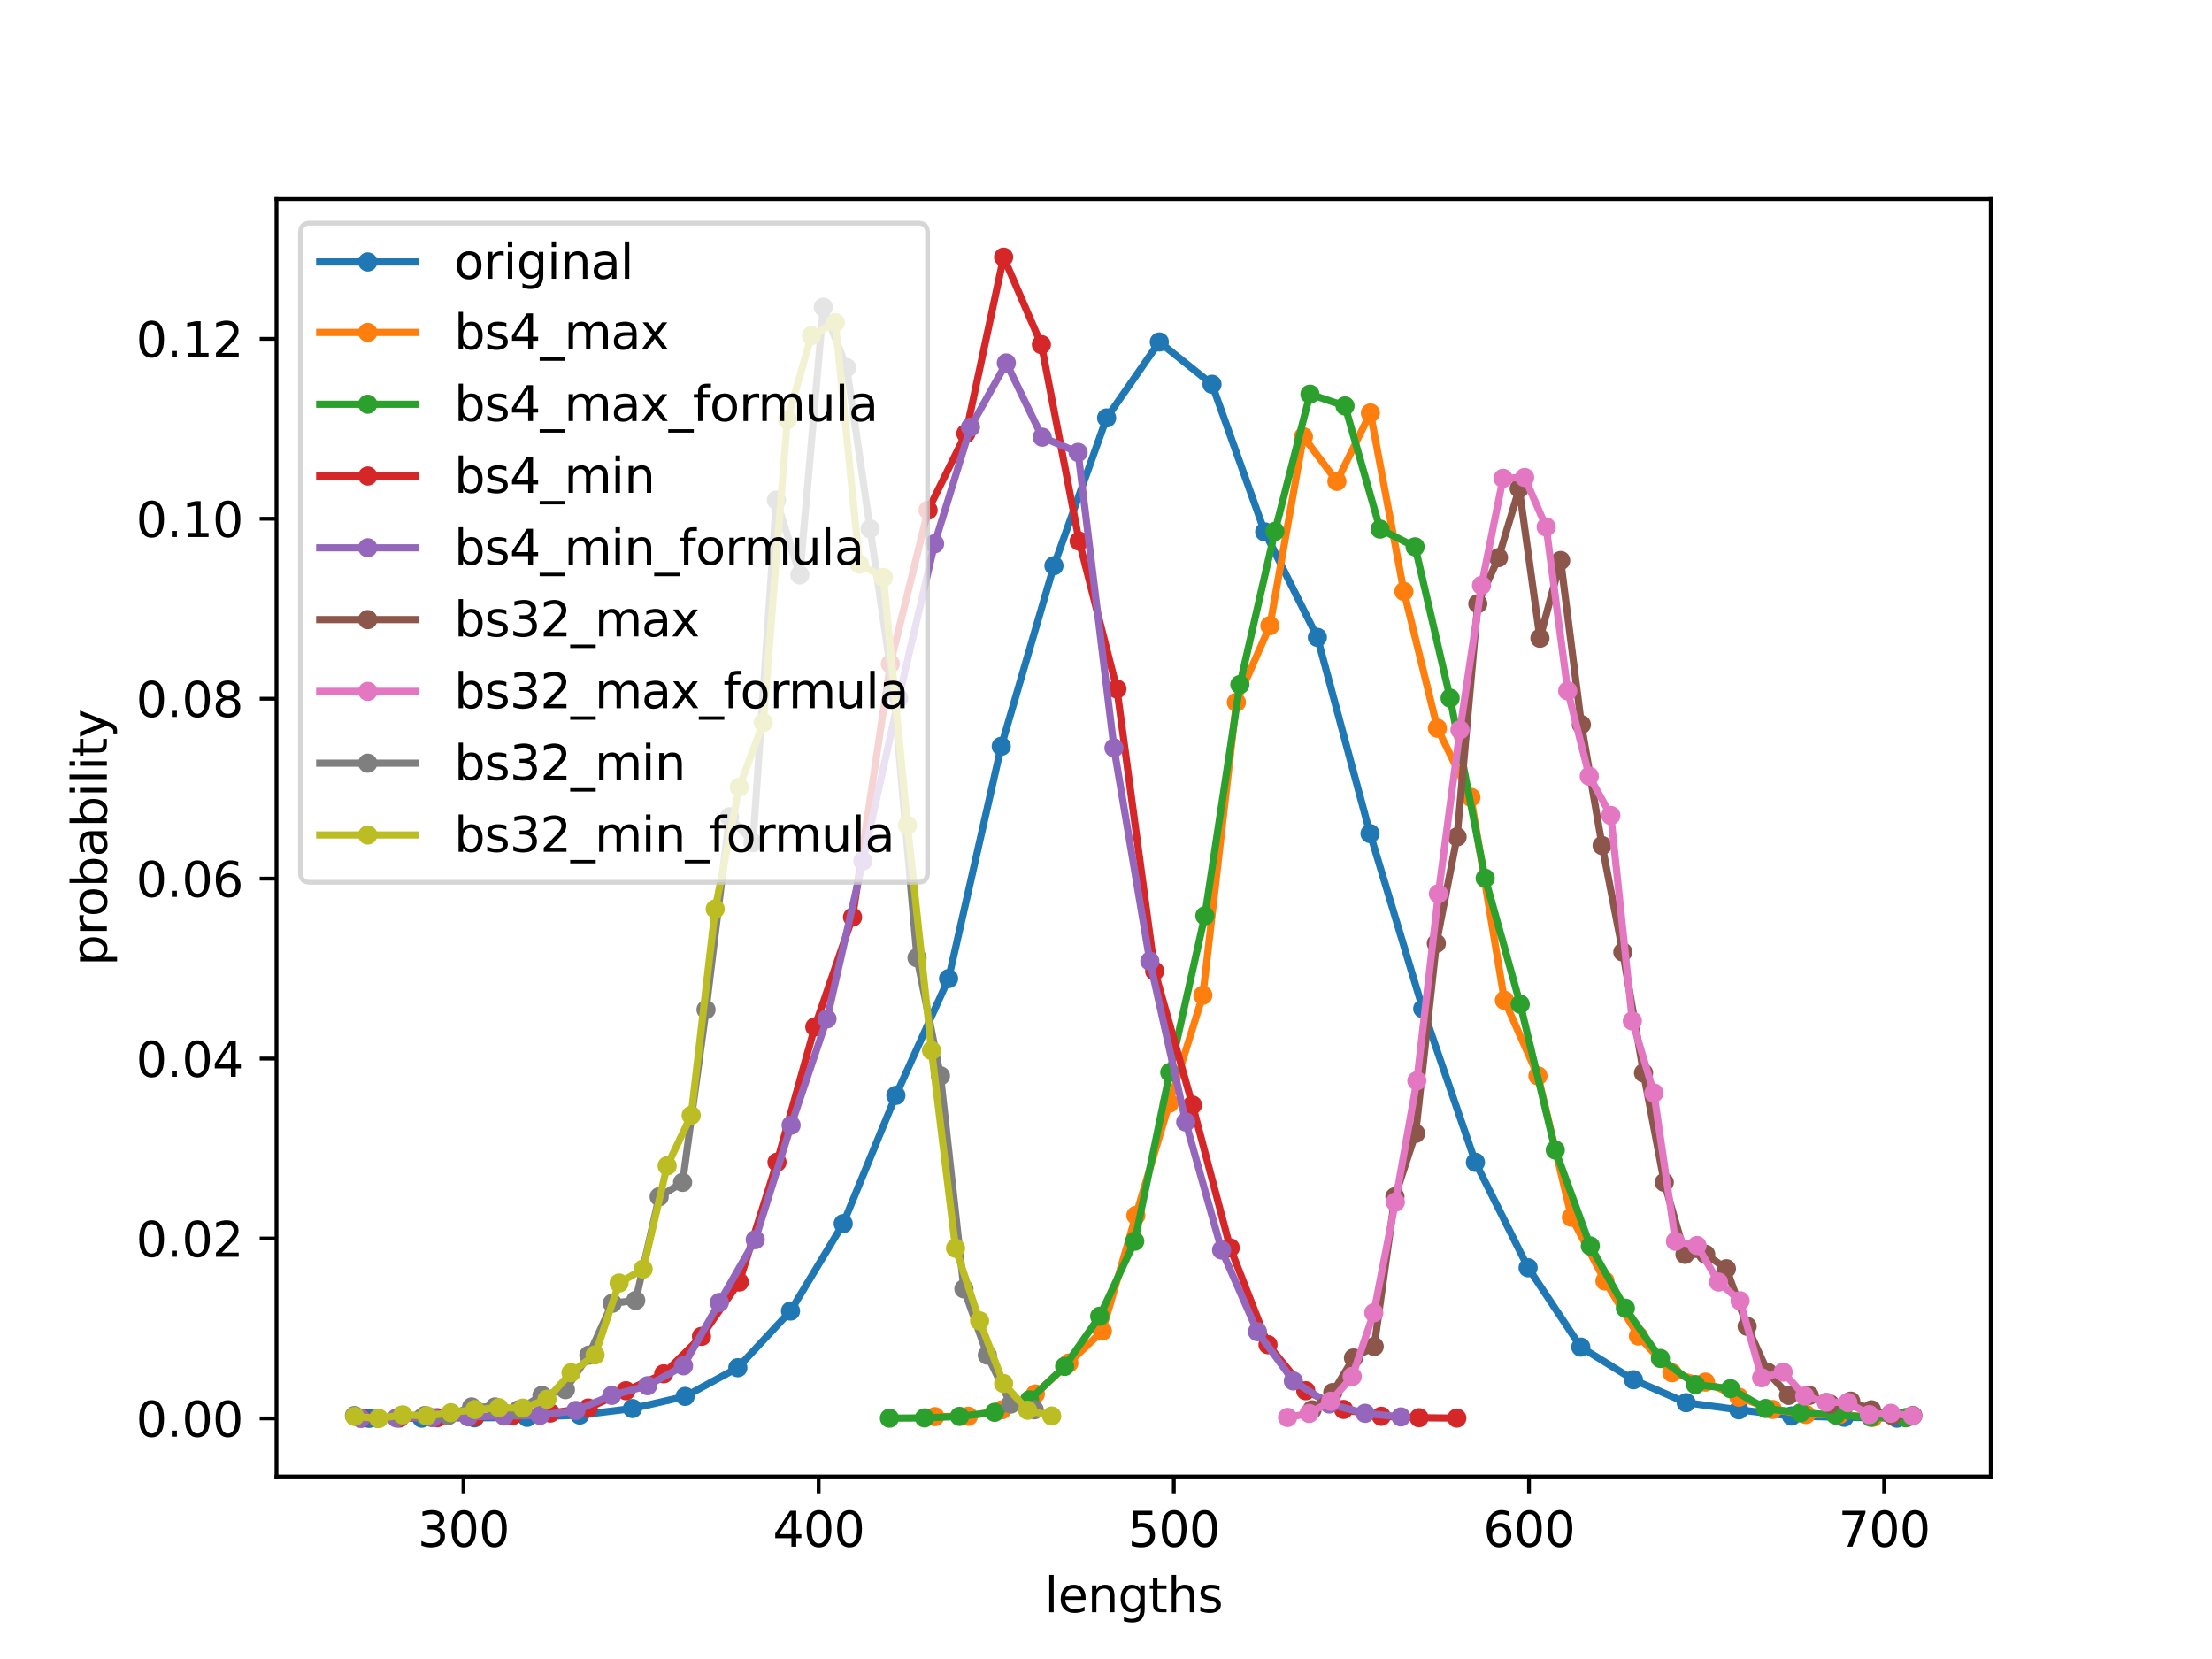 <?xml version="1.0" encoding="utf-8" standalone="no"?>
<!DOCTYPE svg PUBLIC "-//W3C//DTD SVG 1.1//EN"
  "http://www.w3.org/Graphics/SVG/1.1/DTD/svg11.dtd">
<svg xmlns:xlink="http://www.w3.org/1999/xlink" width="460.8pt" height="345.6pt" viewBox="0 0 460.8 345.6" xmlns="http://www.w3.org/2000/svg" version="1.1">
 <defs>
  <style type="text/css">*{stroke-linejoin: round; stroke-linecap: butt}</style>
 </defs>
 <g id="figure_1">
  <g id="patch_1">
   <path d="M 0 345.6 
L 460.8 345.6 
L 460.8 0 
L 0 0 
z
" style="fill: #ffffff"/>
  </g>
  <g id="axes_1">
   <g id="patch_2">
    <path d="M 57.6 307.584 
L 414.72 307.584 
L 414.72 41.472 
L 57.6 41.472 
z
" style="fill: #ffffff"/>
   </g>
   <g id="matplotlib.axis_1">
    <g id="xtick_1">
     <g id="line2d_1">
      <defs>
       <path id="ma5bd4b13be" d="M 0 0 
L 0 3.5 
" style="stroke: #000000; stroke-width: 0.8"/>
      </defs>
      <g>
       <use xlink:href="#ma5bd4b13be" x="96.548" y="307.584" style="stroke: #000000; stroke-width: 0.8"/>
      </g>
     </g>
     <g id="text_1">
      <!-- 300 -->
      <g transform="translate(87.004 322.182) scale(0.1 -0.1)">
       <defs>
        <path id="DejaVuSans-33" d="M 2597 2516 
Q 3050 2419 3304 2112 
Q 3559 1806 3559 1356 
Q 3559 666 3084 287 
Q 2609 -91 1734 -91 
Q 1441 -91 1130 -33 
Q 819 25 488 141 
L 488 750 
Q 750 597 1062 519 
Q 1375 441 1716 441 
Q 2309 441 2620 675 
Q 2931 909 2931 1356 
Q 2931 1769 2642 2001 
Q 2353 2234 1838 2234 
L 1294 2234 
L 1294 2753 
L 1863 2753 
Q 2328 2753 2575 2939 
Q 2822 3125 2822 3475 
Q 2822 3834 2567 4026 
Q 2313 4219 1838 4219 
Q 1578 4219 1281 4162 
Q 984 4106 628 3988 
L 628 4550 
Q 988 4650 1302 4700 
Q 1616 4750 1894 4750 
Q 2613 4750 3031 4423 
Q 3450 4097 3450 3541 
Q 3450 3153 3228 2886 
Q 3006 2619 2597 2516 
z
" transform="scale(0.016)"/>
        <path id="DejaVuSans-30" d="M 2034 4250 
Q 1547 4250 1301 3770 
Q 1056 3291 1056 2328 
Q 1056 1369 1301 889 
Q 1547 409 2034 409 
Q 2525 409 2770 889 
Q 3016 1369 3016 2328 
Q 3016 3291 2770 3770 
Q 2525 4250 2034 4250 
z
M 2034 4750 
Q 2819 4750 3233 4129 
Q 3647 3509 3647 2328 
Q 3647 1150 3233 529 
Q 2819 -91 2034 -91 
Q 1250 -91 836 529 
Q 422 1150 422 2328 
Q 422 3509 836 4129 
Q 1250 4750 2034 4750 
z
" transform="scale(0.016)"/>
       </defs>
       <use xlink:href="#DejaVuSans-33"/>
       <use xlink:href="#DejaVuSans-30" x="63.623"/>
       <use xlink:href="#DejaVuSans-30" x="127.246"/>
      </g>
     </g>
    </g>
    <g id="xtick_2">
     <g id="line2d_2">
      <g>
       <use xlink:href="#ma5bd4b13be" x="170.537" y="307.584" style="stroke: #000000; stroke-width: 0.8"/>
      </g>
     </g>
     <g id="text_2">
      <!-- 400 -->
      <g transform="translate(160.994 322.182) scale(0.1 -0.1)">
       <defs>
        <path id="DejaVuSans-34" d="M 2419 4116 
L 825 1625 
L 2419 1625 
L 2419 4116 
z
M 2253 4666 
L 3047 4666 
L 3047 1625 
L 3713 1625 
L 3713 1100 
L 3047 1100 
L 3047 0 
L 2419 0 
L 2419 1100 
L 313 1100 
L 313 1709 
L 2253 4666 
z
" transform="scale(0.016)"/>
       </defs>
       <use xlink:href="#DejaVuSans-34"/>
       <use xlink:href="#DejaVuSans-30" x="63.623"/>
       <use xlink:href="#DejaVuSans-30" x="127.246"/>
      </g>
     </g>
    </g>
    <g id="xtick_3">
     <g id="line2d_3">
      <g>
       <use xlink:href="#ma5bd4b13be" x="244.527" y="307.584" style="stroke: #000000; stroke-width: 0.8"/>
      </g>
     </g>
     <g id="text_3">
      <!-- 500 -->
      <g transform="translate(234.983 322.182) scale(0.1 -0.1)">
       <defs>
        <path id="DejaVuSans-35" d="M 691 4666 
L 3169 4666 
L 3169 4134 
L 1269 4134 
L 1269 2991 
Q 1406 3038 1543 3061 
Q 1681 3084 1819 3084 
Q 2600 3084 3056 2656 
Q 3513 2228 3513 1497 
Q 3513 744 3044 326 
Q 2575 -91 1722 -91 
Q 1428 -91 1123 -41 
Q 819 9 494 109 
L 494 744 
Q 775 591 1075 516 
Q 1375 441 1709 441 
Q 2250 441 2565 725 
Q 2881 1009 2881 1497 
Q 2881 1984 2565 2268 
Q 2250 2553 1709 2553 
Q 1456 2553 1204 2497 
Q 953 2441 691 2322 
L 691 4666 
z
" transform="scale(0.016)"/>
       </defs>
       <use xlink:href="#DejaVuSans-35"/>
       <use xlink:href="#DejaVuSans-30" x="63.623"/>
       <use xlink:href="#DejaVuSans-30" x="127.246"/>
      </g>
     </g>
    </g>
    <g id="xtick_4">
     <g id="line2d_4">
      <g>
       <use xlink:href="#ma5bd4b13be" x="318.517" y="307.584" style="stroke: #000000; stroke-width: 0.8"/>
      </g>
     </g>
     <g id="text_4">
      <!-- 600 -->
      <g transform="translate(308.973 322.182) scale(0.1 -0.1)">
       <defs>
        <path id="DejaVuSans-36" d="M 2113 2584 
Q 1688 2584 1439 2293 
Q 1191 2003 1191 1497 
Q 1191 994 1439 701 
Q 1688 409 2113 409 
Q 2538 409 2786 701 
Q 3034 994 3034 1497 
Q 3034 2003 2786 2293 
Q 2538 2584 2113 2584 
z
M 3366 4563 
L 3366 3988 
Q 3128 4100 2886 4159 
Q 2644 4219 2406 4219 
Q 1781 4219 1451 3797 
Q 1122 3375 1075 2522 
Q 1259 2794 1537 2939 
Q 1816 3084 2150 3084 
Q 2853 3084 3261 2657 
Q 3669 2231 3669 1497 
Q 3669 778 3244 343 
Q 2819 -91 2113 -91 
Q 1303 -91 875 529 
Q 447 1150 447 2328 
Q 447 3434 972 4092 
Q 1497 4750 2381 4750 
Q 2619 4750 2861 4703 
Q 3103 4656 3366 4563 
z
" transform="scale(0.016)"/>
       </defs>
       <use xlink:href="#DejaVuSans-36"/>
       <use xlink:href="#DejaVuSans-30" x="63.623"/>
       <use xlink:href="#DejaVuSans-30" x="127.246"/>
      </g>
     </g>
    </g>
    <g id="xtick_5">
     <g id="line2d_5">
      <g>
       <use xlink:href="#ma5bd4b13be" x="392.506" y="307.584" style="stroke: #000000; stroke-width: 0.8"/>
      </g>
     </g>
     <g id="text_5">
      <!-- 700 -->
      <g transform="translate(382.963 322.182) scale(0.1 -0.1)">
       <defs>
        <path id="DejaVuSans-37" d="M 525 4666 
L 3525 4666 
L 3525 4397 
L 1831 0 
L 1172 0 
L 2766 4134 
L 525 4134 
L 525 4666 
z
" transform="scale(0.016)"/>
       </defs>
       <use xlink:href="#DejaVuSans-37"/>
       <use xlink:href="#DejaVuSans-30" x="63.623"/>
       <use xlink:href="#DejaVuSans-30" x="127.246"/>
      </g>
     </g>
    </g>
    <g id="text_6">
     <!-- lengths -->
     <g transform="translate(217.618 335.861) scale(0.1 -0.1)">
      <defs>
       <path id="DejaVuSans-6c" d="M 603 4863 
L 1178 4863 
L 1178 0 
L 603 0 
L 603 4863 
z
" transform="scale(0.016)"/>
       <path id="DejaVuSans-65" d="M 3597 1894 
L 3597 1613 
L 953 1613 
Q 991 1019 1311 708 
Q 1631 397 2203 397 
Q 2534 397 2845 478 
Q 3156 559 3463 722 
L 3463 178 
Q 3153 47 2828 -22 
Q 2503 -91 2169 -91 
Q 1331 -91 842 396 
Q 353 884 353 1716 
Q 353 2575 817 3079 
Q 1281 3584 2069 3584 
Q 2775 3584 3186 3129 
Q 3597 2675 3597 1894 
z
M 3022 2063 
Q 3016 2534 2758 2815 
Q 2500 3097 2075 3097 
Q 1594 3097 1305 2825 
Q 1016 2553 972 2059 
L 3022 2063 
z
" transform="scale(0.016)"/>
       <path id="DejaVuSans-6e" d="M 3513 2113 
L 3513 0 
L 2938 0 
L 2938 2094 
Q 2938 2591 2744 2837 
Q 2550 3084 2163 3084 
Q 1697 3084 1428 2787 
Q 1159 2491 1159 1978 
L 1159 0 
L 581 0 
L 581 3500 
L 1159 3500 
L 1159 2956 
Q 1366 3272 1645 3428 
Q 1925 3584 2291 3584 
Q 2894 3584 3203 3211 
Q 3513 2838 3513 2113 
z
" transform="scale(0.016)"/>
       <path id="DejaVuSans-67" d="M 2906 1791 
Q 2906 2416 2648 2759 
Q 2391 3103 1925 3103 
Q 1463 3103 1205 2759 
Q 947 2416 947 1791 
Q 947 1169 1205 825 
Q 1463 481 1925 481 
Q 2391 481 2648 825 
Q 2906 1169 2906 1791 
z
M 3481 434 
Q 3481 -459 3084 -895 
Q 2688 -1331 1869 -1331 
Q 1566 -1331 1297 -1286 
Q 1028 -1241 775 -1147 
L 775 -588 
Q 1028 -725 1275 -790 
Q 1522 -856 1778 -856 
Q 2344 -856 2625 -561 
Q 2906 -266 2906 331 
L 2906 616 
Q 2728 306 2450 153 
Q 2172 0 1784 0 
Q 1141 0 747 490 
Q 353 981 353 1791 
Q 353 2603 747 3093 
Q 1141 3584 1784 3584 
Q 2172 3584 2450 3431 
Q 2728 3278 2906 2969 
L 2906 3500 
L 3481 3500 
L 3481 434 
z
" transform="scale(0.016)"/>
       <path id="DejaVuSans-74" d="M 1172 4494 
L 1172 3500 
L 2356 3500 
L 2356 3053 
L 1172 3053 
L 1172 1153 
Q 1172 725 1289 603 
Q 1406 481 1766 481 
L 2356 481 
L 2356 0 
L 1766 0 
Q 1100 0 847 248 
Q 594 497 594 1153 
L 594 3053 
L 172 3053 
L 172 3500 
L 594 3500 
L 594 4494 
L 1172 4494 
z
" transform="scale(0.016)"/>
       <path id="DejaVuSans-68" d="M 3513 2113 
L 3513 0 
L 2938 0 
L 2938 2094 
Q 2938 2591 2744 2837 
Q 2550 3084 2163 3084 
Q 1697 3084 1428 2787 
Q 1159 2491 1159 1978 
L 1159 0 
L 581 0 
L 581 4863 
L 1159 4863 
L 1159 2956 
Q 1366 3272 1645 3428 
Q 1925 3584 2291 3584 
Q 2894 3584 3203 3211 
Q 3513 2838 3513 2113 
z
" transform="scale(0.016)"/>
       <path id="DejaVuSans-73" d="M 2834 3397 
L 2834 2853 
Q 2591 2978 2328 3040 
Q 2066 3103 1784 3103 
Q 1356 3103 1142 2972 
Q 928 2841 928 2578 
Q 928 2378 1081 2264 
Q 1234 2150 1697 2047 
L 1894 2003 
Q 2506 1872 2764 1633 
Q 3022 1394 3022 966 
Q 3022 478 2636 193 
Q 2250 -91 1575 -91 
Q 1294 -91 989 -36 
Q 684 19 347 128 
L 347 722 
Q 666 556 975 473 
Q 1284 391 1588 391 
Q 1994 391 2212 530 
Q 2431 669 2431 922 
Q 2431 1156 2273 1281 
Q 2116 1406 1581 1522 
L 1381 1569 
Q 847 1681 609 1914 
Q 372 2147 372 2553 
Q 372 3047 722 3315 
Q 1072 3584 1716 3584 
Q 2034 3584 2315 3537 
Q 2597 3491 2834 3397 
z
" transform="scale(0.016)"/>
      </defs>
      <use xlink:href="#DejaVuSans-6c"/>
      <use xlink:href="#DejaVuSans-65" x="27.783"/>
      <use xlink:href="#DejaVuSans-6e" x="89.307"/>
      <use xlink:href="#DejaVuSans-67" x="152.686"/>
      <use xlink:href="#DejaVuSans-74" x="216.162"/>
      <use xlink:href="#DejaVuSans-68" x="255.371"/>
      <use xlink:href="#DejaVuSans-73" x="318.75"/>
     </g>
    </g>
   </g>
   <g id="matplotlib.axis_2">
    <g id="ytick_1">
     <g id="line2d_6">
      <defs>
       <path id="me8559bc48b" d="M 0 0 
L -3.5 0 
" style="stroke: #000000; stroke-width: 0.8"/>
      </defs>
      <g>
       <use xlink:href="#me8559bc48b" x="57.6" y="295.488" style="stroke: #000000; stroke-width: 0.8"/>
      </g>
     </g>
     <g id="text_7">
      <!-- 0.00 -->
      <g transform="translate(28.334 299.287) scale(0.1 -0.1)">
       <defs>
        <path id="DejaVuSans-2e" d="M 684 794 
L 1344 794 
L 1344 0 
L 684 0 
L 684 794 
z
" transform="scale(0.016)"/>
       </defs>
       <use xlink:href="#DejaVuSans-30"/>
       <use xlink:href="#DejaVuSans-2e" x="63.623"/>
       <use xlink:href="#DejaVuSans-30" x="95.41"/>
       <use xlink:href="#DejaVuSans-30" x="159.033"/>
      </g>
     </g>
    </g>
    <g id="ytick_2">
     <g id="line2d_7">
      <g>
       <use xlink:href="#me8559bc48b" x="57.6" y="258.004" style="stroke: #000000; stroke-width: 0.8"/>
      </g>
     </g>
     <g id="text_8">
      <!-- 0.02 -->
      <g transform="translate(28.334 261.803) scale(0.1 -0.1)">
       <defs>
        <path id="DejaVuSans-32" d="M 1228 531 
L 3431 531 
L 3431 0 
L 469 0 
L 469 531 
Q 828 903 1448 1529 
Q 2069 2156 2228 2338 
Q 2531 2678 2651 2914 
Q 2772 3150 2772 3378 
Q 2772 3750 2511 3984 
Q 2250 4219 1831 4219 
Q 1534 4219 1204 4116 
Q 875 4013 500 3803 
L 500 4441 
Q 881 4594 1212 4672 
Q 1544 4750 1819 4750 
Q 2544 4750 2975 4387 
Q 3406 4025 3406 3419 
Q 3406 3131 3298 2873 
Q 3191 2616 2906 2266 
Q 2828 2175 2409 1742 
Q 1991 1309 1228 531 
z
" transform="scale(0.016)"/>
       </defs>
       <use xlink:href="#DejaVuSans-30"/>
       <use xlink:href="#DejaVuSans-2e" x="63.623"/>
       <use xlink:href="#DejaVuSans-30" x="95.41"/>
       <use xlink:href="#DejaVuSans-32" x="159.033"/>
      </g>
     </g>
    </g>
    <g id="ytick_3">
     <g id="line2d_8">
      <g>
       <use xlink:href="#me8559bc48b" x="57.6" y="220.521" style="stroke: #000000; stroke-width: 0.8"/>
      </g>
     </g>
     <g id="text_9">
      <!-- 0.04 -->
      <g transform="translate(28.334 224.32) scale(0.1 -0.1)">
       <use xlink:href="#DejaVuSans-30"/>
       <use xlink:href="#DejaVuSans-2e" x="63.623"/>
       <use xlink:href="#DejaVuSans-30" x="95.41"/>
       <use xlink:href="#DejaVuSans-34" x="159.033"/>
      </g>
     </g>
    </g>
    <g id="ytick_4">
     <g id="line2d_9">
      <g>
       <use xlink:href="#me8559bc48b" x="57.6" y="183.037" style="stroke: #000000; stroke-width: 0.8"/>
      </g>
     </g>
     <g id="text_10">
      <!-- 0.06 -->
      <g transform="translate(28.334 186.836) scale(0.1 -0.1)">
       <use xlink:href="#DejaVuSans-30"/>
       <use xlink:href="#DejaVuSans-2e" x="63.623"/>
       <use xlink:href="#DejaVuSans-30" x="95.41"/>
       <use xlink:href="#DejaVuSans-36" x="159.033"/>
      </g>
     </g>
    </g>
    <g id="ytick_5">
     <g id="line2d_10">
      <g>
       <use xlink:href="#me8559bc48b" x="57.6" y="145.553" style="stroke: #000000; stroke-width: 0.8"/>
      </g>
     </g>
     <g id="text_11">
      <!-- 0.08 -->
      <g transform="translate(28.334 149.352) scale(0.1 -0.1)">
       <defs>
        <path id="DejaVuSans-38" d="M 2034 2216 
Q 1584 2216 1326 1975 
Q 1069 1734 1069 1313 
Q 1069 891 1326 650 
Q 1584 409 2034 409 
Q 2484 409 2743 651 
Q 3003 894 3003 1313 
Q 3003 1734 2745 1975 
Q 2488 2216 2034 2216 
z
M 1403 2484 
Q 997 2584 770 2862 
Q 544 3141 544 3541 
Q 544 4100 942 4425 
Q 1341 4750 2034 4750 
Q 2731 4750 3128 4425 
Q 3525 4100 3525 3541 
Q 3525 3141 3298 2862 
Q 3072 2584 2669 2484 
Q 3125 2378 3379 2068 
Q 3634 1759 3634 1313 
Q 3634 634 3220 271 
Q 2806 -91 2034 -91 
Q 1263 -91 848 271 
Q 434 634 434 1313 
Q 434 1759 690 2068 
Q 947 2378 1403 2484 
z
M 1172 3481 
Q 1172 3119 1398 2916 
Q 1625 2713 2034 2713 
Q 2441 2713 2670 2916 
Q 2900 3119 2900 3481 
Q 2900 3844 2670 4047 
Q 2441 4250 2034 4250 
Q 1625 4250 1398 4047 
Q 1172 3844 1172 3481 
z
" transform="scale(0.016)"/>
       </defs>
       <use xlink:href="#DejaVuSans-30"/>
       <use xlink:href="#DejaVuSans-2e" x="63.623"/>
       <use xlink:href="#DejaVuSans-30" x="95.41"/>
       <use xlink:href="#DejaVuSans-38" x="159.033"/>
      </g>
     </g>
    </g>
    <g id="ytick_6">
     <g id="line2d_11">
      <g>
       <use xlink:href="#me8559bc48b" x="57.6" y="108.069" style="stroke: #000000; stroke-width: 0.8"/>
      </g>
     </g>
     <g id="text_12">
      <!-- 0.10 -->
      <g transform="translate(28.334 111.869) scale(0.1 -0.1)">
       <defs>
        <path id="DejaVuSans-31" d="M 794 531 
L 1825 531 
L 1825 4091 
L 703 3866 
L 703 4441 
L 1819 4666 
L 2450 4666 
L 2450 531 
L 3481 531 
L 3481 0 
L 794 0 
L 794 531 
z
" transform="scale(0.016)"/>
       </defs>
       <use xlink:href="#DejaVuSans-30"/>
       <use xlink:href="#DejaVuSans-2e" x="63.623"/>
       <use xlink:href="#DejaVuSans-31" x="95.41"/>
       <use xlink:href="#DejaVuSans-30" x="159.033"/>
      </g>
     </g>
    </g>
    <g id="ytick_7">
     <g id="line2d_12">
      <g>
       <use xlink:href="#me8559bc48b" x="57.6" y="70.586" style="stroke: #000000; stroke-width: 0.8"/>
      </g>
     </g>
     <g id="text_13">
      <!-- 0.12 -->
      <g transform="translate(28.334 74.385) scale(0.1 -0.1)">
       <use xlink:href="#DejaVuSans-30"/>
       <use xlink:href="#DejaVuSans-2e" x="63.623"/>
       <use xlink:href="#DejaVuSans-31" x="95.41"/>
       <use xlink:href="#DejaVuSans-32" x="159.033"/>
      </g>
     </g>
    </g>
    <g id="text_14">
     <!-- probability -->
     <g transform="translate(22.255 201.204) rotate(-90) scale(0.1 -0.1)">
      <defs>
       <path id="DejaVuSans-70" d="M 1159 525 
L 1159 -1331 
L 581 -1331 
L 581 3500 
L 1159 3500 
L 1159 2969 
Q 1341 3281 1617 3432 
Q 1894 3584 2278 3584 
Q 2916 3584 3314 3078 
Q 3713 2572 3713 1747 
Q 3713 922 3314 415 
Q 2916 -91 2278 -91 
Q 1894 -91 1617 61 
Q 1341 213 1159 525 
z
M 3116 1747 
Q 3116 2381 2855 2742 
Q 2594 3103 2138 3103 
Q 1681 3103 1420 2742 
Q 1159 2381 1159 1747 
Q 1159 1113 1420 752 
Q 1681 391 2138 391 
Q 2594 391 2855 752 
Q 3116 1113 3116 1747 
z
" transform="scale(0.016)"/>
       <path id="DejaVuSans-72" d="M 2631 2963 
Q 2534 3019 2420 3045 
Q 2306 3072 2169 3072 
Q 1681 3072 1420 2755 
Q 1159 2438 1159 1844 
L 1159 0 
L 581 0 
L 581 3500 
L 1159 3500 
L 1159 2956 
Q 1341 3275 1631 3429 
Q 1922 3584 2338 3584 
Q 2397 3584 2469 3576 
Q 2541 3569 2628 3553 
L 2631 2963 
z
" transform="scale(0.016)"/>
       <path id="DejaVuSans-6f" d="M 1959 3097 
Q 1497 3097 1228 2736 
Q 959 2375 959 1747 
Q 959 1119 1226 758 
Q 1494 397 1959 397 
Q 2419 397 2687 759 
Q 2956 1122 2956 1747 
Q 2956 2369 2687 2733 
Q 2419 3097 1959 3097 
z
M 1959 3584 
Q 2709 3584 3137 3096 
Q 3566 2609 3566 1747 
Q 3566 888 3137 398 
Q 2709 -91 1959 -91 
Q 1206 -91 779 398 
Q 353 888 353 1747 
Q 353 2609 779 3096 
Q 1206 3584 1959 3584 
z
" transform="scale(0.016)"/>
       <path id="DejaVuSans-62" d="M 3116 1747 
Q 3116 2381 2855 2742 
Q 2594 3103 2138 3103 
Q 1681 3103 1420 2742 
Q 1159 2381 1159 1747 
Q 1159 1113 1420 752 
Q 1681 391 2138 391 
Q 2594 391 2855 752 
Q 3116 1113 3116 1747 
z
M 1159 2969 
Q 1341 3281 1617 3432 
Q 1894 3584 2278 3584 
Q 2916 3584 3314 3078 
Q 3713 2572 3713 1747 
Q 3713 922 3314 415 
Q 2916 -91 2278 -91 
Q 1894 -91 1617 61 
Q 1341 213 1159 525 
L 1159 0 
L 581 0 
L 581 4863 
L 1159 4863 
L 1159 2969 
z
" transform="scale(0.016)"/>
       <path id="DejaVuSans-61" d="M 2194 1759 
Q 1497 1759 1228 1600 
Q 959 1441 959 1056 
Q 959 750 1161 570 
Q 1363 391 1709 391 
Q 2188 391 2477 730 
Q 2766 1069 2766 1631 
L 2766 1759 
L 2194 1759 
z
M 3341 1997 
L 3341 0 
L 2766 0 
L 2766 531 
Q 2569 213 2275 61 
Q 1981 -91 1556 -91 
Q 1019 -91 701 211 
Q 384 513 384 1019 
Q 384 1609 779 1909 
Q 1175 2209 1959 2209 
L 2766 2209 
L 2766 2266 
Q 2766 2663 2505 2880 
Q 2244 3097 1772 3097 
Q 1472 3097 1187 3025 
Q 903 2953 641 2809 
L 641 3341 
Q 956 3463 1253 3523 
Q 1550 3584 1831 3584 
Q 2591 3584 2966 3190 
Q 3341 2797 3341 1997 
z
" transform="scale(0.016)"/>
       <path id="DejaVuSans-69" d="M 603 3500 
L 1178 3500 
L 1178 0 
L 603 0 
L 603 3500 
z
M 603 4863 
L 1178 4863 
L 1178 4134 
L 603 4134 
L 603 4863 
z
" transform="scale(0.016)"/>
       <path id="DejaVuSans-79" d="M 2059 -325 
Q 1816 -950 1584 -1140 
Q 1353 -1331 966 -1331 
L 506 -1331 
L 506 -850 
L 844 -850 
Q 1081 -850 1212 -737 
Q 1344 -625 1503 -206 
L 1606 56 
L 191 3500 
L 800 3500 
L 1894 763 
L 2988 3500 
L 3597 3500 
L 2059 -325 
z
" transform="scale(0.016)"/>
      </defs>
      <use xlink:href="#DejaVuSans-70"/>
      <use xlink:href="#DejaVuSans-72" x="63.477"/>
      <use xlink:href="#DejaVuSans-6f" x="102.34"/>
      <use xlink:href="#DejaVuSans-62" x="163.521"/>
      <use xlink:href="#DejaVuSans-61" x="226.998"/>
      <use xlink:href="#DejaVuSans-62" x="288.277"/>
      <use xlink:href="#DejaVuSans-69" x="351.754"/>
      <use xlink:href="#DejaVuSans-6c" x="379.537"/>
      <use xlink:href="#DejaVuSans-69" x="407.32"/>
      <use xlink:href="#DejaVuSans-74" x="435.104"/>
      <use xlink:href="#DejaVuSans-79" x="474.312"/>
     </g>
    </g>
   </g>
   <g id="line2d_13">
    <path d="M 76.879 295.469 
L 87.854 295.432 
L 98.829 295.357 
L 109.804 295.263 
L 120.779 294.776 
L 131.754 293.426 
L 142.729 290.896 
L 153.705 284.918 
L 164.68 273.11 
L 175.655 254.912 
L 186.63 228.186 
L 197.605 203.859 
L 208.58 155.468 
L 219.555 117.853 
L 230.531 87.06 
L 241.506 71.242 
L 252.481 80.05 
L 263.456 110.806 
L 274.431 132.771 
L 285.406 173.647 
L 296.381 210.119 
L 307.357 242.13 
L 318.332 264.095 
L 329.307 280.626 
L 340.282 287.429 
L 351.257 292.208 
L 362.232 293.689 
L 373.207 294.982 
L 384.183 295.244 
L 395.158 295.432 
" clip-path="url(#p2c1b1e63c9)" style="fill: none; stroke: #1f77b4; stroke-width: 1.5; stroke-linecap: square"/>
    <defs>
     <path id="ma7e1464f1a" d="M 0 1.5 
C 0.398 1.5 0.779 1.342 1.061 1.061 
C 1.342 0.779 1.5 0.398 1.5 0 
C 1.5 -0.398 1.342 -0.779 1.061 -1.061 
C 0.779 -1.342 0.398 -1.5 0 -1.5 
C -0.398 -1.5 -0.779 -1.342 -1.061 -1.061 
C -1.342 -0.779 -1.5 -0.398 -1.5 0 
C -1.5 0.398 -1.342 0.779 -1.061 1.061 
C -0.779 1.342 -0.398 1.5 0 1.5 
z
" style="stroke: #1f77b4"/>
    </defs>
    <g clip-path="url(#p2c1b1e63c9)">
     <use xlink:href="#ma7e1464f1a" x="76.879" y="295.469" style="fill: #1f77b4; stroke: #1f77b4"/>
     <use xlink:href="#ma7e1464f1a" x="87.854" y="295.432" style="fill: #1f77b4; stroke: #1f77b4"/>
     <use xlink:href="#ma7e1464f1a" x="98.829" y="295.357" style="fill: #1f77b4; stroke: #1f77b4"/>
     <use xlink:href="#ma7e1464f1a" x="109.804" y="295.263" style="fill: #1f77b4; stroke: #1f77b4"/>
     <use xlink:href="#ma7e1464f1a" x="120.779" y="294.776" style="fill: #1f77b4; stroke: #1f77b4"/>
     <use xlink:href="#ma7e1464f1a" x="131.754" y="293.426" style="fill: #1f77b4; stroke: #1f77b4"/>
     <use xlink:href="#ma7e1464f1a" x="142.729" y="290.896" style="fill: #1f77b4; stroke: #1f77b4"/>
     <use xlink:href="#ma7e1464f1a" x="153.705" y="284.918" style="fill: #1f77b4; stroke: #1f77b4"/>
     <use xlink:href="#ma7e1464f1a" x="164.68" y="273.11" style="fill: #1f77b4; stroke: #1f77b4"/>
     <use xlink:href="#ma7e1464f1a" x="175.655" y="254.912" style="fill: #1f77b4; stroke: #1f77b4"/>
     <use xlink:href="#ma7e1464f1a" x="186.63" y="228.186" style="fill: #1f77b4; stroke: #1f77b4"/>
     <use xlink:href="#ma7e1464f1a" x="197.605" y="203.859" style="fill: #1f77b4; stroke: #1f77b4"/>
     <use xlink:href="#ma7e1464f1a" x="208.58" y="155.468" style="fill: #1f77b4; stroke: #1f77b4"/>
     <use xlink:href="#ma7e1464f1a" x="219.555" y="117.853" style="fill: #1f77b4; stroke: #1f77b4"/>
     <use xlink:href="#ma7e1464f1a" x="230.531" y="87.06" style="fill: #1f77b4; stroke: #1f77b4"/>
     <use xlink:href="#ma7e1464f1a" x="241.506" y="71.242" style="fill: #1f77b4; stroke: #1f77b4"/>
     <use xlink:href="#ma7e1464f1a" x="252.481" y="80.05" style="fill: #1f77b4; stroke: #1f77b4"/>
     <use xlink:href="#ma7e1464f1a" x="263.456" y="110.806" style="fill: #1f77b4; stroke: #1f77b4"/>
     <use xlink:href="#ma7e1464f1a" x="274.431" y="132.771" style="fill: #1f77b4; stroke: #1f77b4"/>
     <use xlink:href="#ma7e1464f1a" x="285.406" y="173.647" style="fill: #1f77b4; stroke: #1f77b4"/>
     <use xlink:href="#ma7e1464f1a" x="296.381" y="210.119" style="fill: #1f77b4; stroke: #1f77b4"/>
     <use xlink:href="#ma7e1464f1a" x="307.357" y="242.13" style="fill: #1f77b4; stroke: #1f77b4"/>
     <use xlink:href="#ma7e1464f1a" x="318.332" y="264.095" style="fill: #1f77b4; stroke: #1f77b4"/>
     <use xlink:href="#ma7e1464f1a" x="329.307" y="280.626" style="fill: #1f77b4; stroke: #1f77b4"/>
     <use xlink:href="#ma7e1464f1a" x="340.282" y="287.429" style="fill: #1f77b4; stroke: #1f77b4"/>
     <use xlink:href="#ma7e1464f1a" x="351.257" y="292.208" style="fill: #1f77b4; stroke: #1f77b4"/>
     <use xlink:href="#ma7e1464f1a" x="362.232" y="293.689" style="fill: #1f77b4; stroke: #1f77b4"/>
     <use xlink:href="#ma7e1464f1a" x="373.207" y="294.982" style="fill: #1f77b4; stroke: #1f77b4"/>
     <use xlink:href="#ma7e1464f1a" x="384.183" y="295.244" style="fill: #1f77b4; stroke: #1f77b4"/>
     <use xlink:href="#ma7e1464f1a" x="395.158" y="295.432" style="fill: #1f77b4; stroke: #1f77b4"/>
    </g>
   </g>
   <g id="line2d_14">
    <path d="M 194.744 295.113 
L 201.724 295.038 
L 208.704 293.689 
L 215.683 290.39 
L 222.663 283.943 
L 229.643 277.271 
L 236.622 253.206 
L 243.602 229.817 
L 250.582 207.326 
L 257.562 146.303 
L 264.541 130.335 
L 271.521 90.977 
L 278.501 100.273 
L 285.48 86.029 
L 292.46 123.213 
L 299.44 151.7 
L 306.419 166.094 
L 313.399 208.376 
L 320.379 224.119 
L 327.358 253.581 
L 334.338 266.85 
L 341.318 278.32 
L 348.298 285.967 
L 355.277 287.916 
L 362.257 291.065 
L 369.237 293.614 
L 376.216 294.663 
L 383.196 294.663 
L 390.176 295.263 
L 397.155 295.338 
" clip-path="url(#p2c1b1e63c9)" style="fill: none; stroke: #ff7f0e; stroke-width: 1.5; stroke-linecap: square"/>
    <defs>
     <path id="maa9e410584" d="M 0 1.5 
C 0.398 1.5 0.779 1.342 1.061 1.061 
C 1.342 0.779 1.5 0.398 1.5 0 
C 1.5 -0.398 1.342 -0.779 1.061 -1.061 
C 0.779 -1.342 0.398 -1.5 0 -1.5 
C -0.398 -1.5 -0.779 -1.342 -1.061 -1.061 
C -1.342 -0.779 -1.5 -0.398 -1.5 0 
C -1.5 0.398 -1.342 0.779 -1.061 1.061 
C -0.779 1.342 -0.398 1.5 0 1.5 
z
" style="stroke: #ff7f0e"/>
    </defs>
    <g clip-path="url(#p2c1b1e63c9)">
     <use xlink:href="#maa9e410584" x="194.744" y="295.113" style="fill: #ff7f0e; stroke: #ff7f0e"/>
     <use xlink:href="#maa9e410584" x="201.724" y="295.038" style="fill: #ff7f0e; stroke: #ff7f0e"/>
     <use xlink:href="#maa9e410584" x="208.704" y="293.689" style="fill: #ff7f0e; stroke: #ff7f0e"/>
     <use xlink:href="#maa9e410584" x="215.683" y="290.39" style="fill: #ff7f0e; stroke: #ff7f0e"/>
     <use xlink:href="#maa9e410584" x="222.663" y="283.943" style="fill: #ff7f0e; stroke: #ff7f0e"/>
     <use xlink:href="#maa9e410584" x="229.643" y="277.271" style="fill: #ff7f0e; stroke: #ff7f0e"/>
     <use xlink:href="#maa9e410584" x="236.622" y="253.206" style="fill: #ff7f0e; stroke: #ff7f0e"/>
     <use xlink:href="#maa9e410584" x="243.602" y="229.817" style="fill: #ff7f0e; stroke: #ff7f0e"/>
     <use xlink:href="#maa9e410584" x="250.582" y="207.326" style="fill: #ff7f0e; stroke: #ff7f0e"/>
     <use xlink:href="#maa9e410584" x="257.562" y="146.303" style="fill: #ff7f0e; stroke: #ff7f0e"/>
     <use xlink:href="#maa9e410584" x="264.541" y="130.335" style="fill: #ff7f0e; stroke: #ff7f0e"/>
     <use xlink:href="#maa9e410584" x="271.521" y="90.977" style="fill: #ff7f0e; stroke: #ff7f0e"/>
     <use xlink:href="#maa9e410584" x="278.501" y="100.273" style="fill: #ff7f0e; stroke: #ff7f0e"/>
     <use xlink:href="#maa9e410584" x="285.48" y="86.029" style="fill: #ff7f0e; stroke: #ff7f0e"/>
     <use xlink:href="#maa9e410584" x="292.46" y="123.213" style="fill: #ff7f0e; stroke: #ff7f0e"/>
     <use xlink:href="#maa9e410584" x="299.44" y="151.7" style="fill: #ff7f0e; stroke: #ff7f0e"/>
     <use xlink:href="#maa9e410584" x="306.419" y="166.094" style="fill: #ff7f0e; stroke: #ff7f0e"/>
     <use xlink:href="#maa9e410584" x="313.399" y="208.376" style="fill: #ff7f0e; stroke: #ff7f0e"/>
     <use xlink:href="#maa9e410584" x="320.379" y="224.119" style="fill: #ff7f0e; stroke: #ff7f0e"/>
     <use xlink:href="#maa9e410584" x="327.358" y="253.581" style="fill: #ff7f0e; stroke: #ff7f0e"/>
     <use xlink:href="#maa9e410584" x="334.338" y="266.85" style="fill: #ff7f0e; stroke: #ff7f0e"/>
     <use xlink:href="#maa9e410584" x="341.318" y="278.32" style="fill: #ff7f0e; stroke: #ff7f0e"/>
     <use xlink:href="#maa9e410584" x="348.298" y="285.967" style="fill: #ff7f0e; stroke: #ff7f0e"/>
     <use xlink:href="#maa9e410584" x="355.277" y="287.916" style="fill: #ff7f0e; stroke: #ff7f0e"/>
     <use xlink:href="#maa9e410584" x="362.257" y="291.065" style="fill: #ff7f0e; stroke: #ff7f0e"/>
     <use xlink:href="#maa9e410584" x="369.237" y="293.614" style="fill: #ff7f0e; stroke: #ff7f0e"/>
     <use xlink:href="#maa9e410584" x="376.216" y="294.663" style="fill: #ff7f0e; stroke: #ff7f0e"/>
     <use xlink:href="#maa9e410584" x="383.196" y="294.663" style="fill: #ff7f0e; stroke: #ff7f0e"/>
     <use xlink:href="#maa9e410584" x="390.176" y="295.263" style="fill: #ff7f0e; stroke: #ff7f0e"/>
     <use xlink:href="#maa9e410584" x="397.155" y="295.338" style="fill: #ff7f0e; stroke: #ff7f0e"/>
    </g>
   </g>
   <g id="line2d_15">
    <path d="M 185.286 295.432 
L 192.586 295.376 
L 199.887 295.057 
L 207.187 294.214 
L 214.487 291.608 
L 221.787 284.655 
L 229.088 274.197 
L 236.388 258.567 
L 243.688 223.407 
L 250.989 190.777 
L 258.289 142.611 
L 265.589 110.693 
L 272.89 82.112 
L 280.19 84.567 
L 287.49 110.225 
L 294.791 113.917 
L 302.091 145.441 
L 309.391 182.962 
L 316.692 209.2 
L 323.992 239.562 
L 331.292 259.56 
L 338.593 272.529 
L 345.893 282.987 
L 353.193 288.441 
L 360.494 289.284 
L 367.794 293.408 
L 375.094 294.326 
L 382.395 294.776 
L 389.695 295.226 
L 396.995 295.338 
" clip-path="url(#p2c1b1e63c9)" style="fill: none; stroke: #2ca02c; stroke-width: 1.5; stroke-linecap: square"/>
    <defs>
     <path id="md47cccf2b2" d="M 0 1.5 
C 0.398 1.5 0.779 1.342 1.061 1.061 
C 1.342 0.779 1.5 0.398 1.5 0 
C 1.5 -0.398 1.342 -0.779 1.061 -1.061 
C 0.779 -1.342 0.398 -1.5 0 -1.5 
C -0.398 -1.5 -0.779 -1.342 -1.061 -1.061 
C -1.342 -0.779 -1.5 -0.398 -1.5 0 
C -1.5 0.398 -1.342 0.779 -1.061 1.061 
C -0.779 1.342 -0.398 1.5 0 1.5 
z
" style="stroke: #2ca02c"/>
    </defs>
    <g clip-path="url(#p2c1b1e63c9)">
     <use xlink:href="#md47cccf2b2" x="185.286" y="295.432" style="fill: #2ca02c; stroke: #2ca02c"/>
     <use xlink:href="#md47cccf2b2" x="192.586" y="295.376" style="fill: #2ca02c; stroke: #2ca02c"/>
     <use xlink:href="#md47cccf2b2" x="199.887" y="295.057" style="fill: #2ca02c; stroke: #2ca02c"/>
     <use xlink:href="#md47cccf2b2" x="207.187" y="294.214" style="fill: #2ca02c; stroke: #2ca02c"/>
     <use xlink:href="#md47cccf2b2" x="214.487" y="291.608" style="fill: #2ca02c; stroke: #2ca02c"/>
     <use xlink:href="#md47cccf2b2" x="221.787" y="284.655" style="fill: #2ca02c; stroke: #2ca02c"/>
     <use xlink:href="#md47cccf2b2" x="229.088" y="274.197" style="fill: #2ca02c; stroke: #2ca02c"/>
     <use xlink:href="#md47cccf2b2" x="236.388" y="258.567" style="fill: #2ca02c; stroke: #2ca02c"/>
     <use xlink:href="#md47cccf2b2" x="243.688" y="223.407" style="fill: #2ca02c; stroke: #2ca02c"/>
     <use xlink:href="#md47cccf2b2" x="250.989" y="190.777" style="fill: #2ca02c; stroke: #2ca02c"/>
     <use xlink:href="#md47cccf2b2" x="258.289" y="142.611" style="fill: #2ca02c; stroke: #2ca02c"/>
     <use xlink:href="#md47cccf2b2" x="265.589" y="110.693" style="fill: #2ca02c; stroke: #2ca02c"/>
     <use xlink:href="#md47cccf2b2" x="272.89" y="82.112" style="fill: #2ca02c; stroke: #2ca02c"/>
     <use xlink:href="#md47cccf2b2" x="280.19" y="84.567" style="fill: #2ca02c; stroke: #2ca02c"/>
     <use xlink:href="#md47cccf2b2" x="287.49" y="110.225" style="fill: #2ca02c; stroke: #2ca02c"/>
     <use xlink:href="#md47cccf2b2" x="294.791" y="113.917" style="fill: #2ca02c; stroke: #2ca02c"/>
     <use xlink:href="#md47cccf2b2" x="302.091" y="145.441" style="fill: #2ca02c; stroke: #2ca02c"/>
     <use xlink:href="#md47cccf2b2" x="309.391" y="182.962" style="fill: #2ca02c; stroke: #2ca02c"/>
     <use xlink:href="#md47cccf2b2" x="316.692" y="209.2" style="fill: #2ca02c; stroke: #2ca02c"/>
     <use xlink:href="#md47cccf2b2" x="323.992" y="239.562" style="fill: #2ca02c; stroke: #2ca02c"/>
     <use xlink:href="#md47cccf2b2" x="331.292" y="259.56" style="fill: #2ca02c; stroke: #2ca02c"/>
     <use xlink:href="#md47cccf2b2" x="338.593" y="272.529" style="fill: #2ca02c; stroke: #2ca02c"/>
     <use xlink:href="#md47cccf2b2" x="345.893" y="282.987" style="fill: #2ca02c; stroke: #2ca02c"/>
     <use xlink:href="#md47cccf2b2" x="353.193" y="288.441" style="fill: #2ca02c; stroke: #2ca02c"/>
     <use xlink:href="#md47cccf2b2" x="360.494" y="289.284" style="fill: #2ca02c; stroke: #2ca02c"/>
     <use xlink:href="#md47cccf2b2" x="367.794" y="293.408" style="fill: #2ca02c; stroke: #2ca02c"/>
     <use xlink:href="#md47cccf2b2" x="375.094" y="294.326" style="fill: #2ca02c; stroke: #2ca02c"/>
     <use xlink:href="#md47cccf2b2" x="382.395" y="294.776" style="fill: #2ca02c; stroke: #2ca02c"/>
     <use xlink:href="#md47cccf2b2" x="389.695" y="295.226" style="fill: #2ca02c; stroke: #2ca02c"/>
     <use xlink:href="#md47cccf2b2" x="396.995" y="295.338" style="fill: #2ca02c; stroke: #2ca02c"/>
    </g>
   </g>
   <g id="line2d_16">
    <path d="M 75.325 295.413 
L 83.192 295.413 
L 91.06 295.338 
L 98.928 295.113 
L 106.795 294.888 
L 114.663 294.363 
L 122.53 293.314 
L 130.398 289.716 
L 138.265 286.192 
L 146.133 278.395 
L 154.001 267.075 
L 161.868 242.111 
L 169.736 213.923 
L 177.603 191.058 
L 185.471 138.281 
L 193.338 106.27 
L 201.206 90.302 
L 209.074 53.568 
L 216.941 71.785 
L 224.809 112.717 
L 232.676 143.529 
L 240.544 202.303 
L 248.411 230.191 
L 256.279 259.953 
L 264.147 280.12 
L 272.014 289.716 
L 279.882 293.614 
L 287.749 295.038 
L 295.617 295.338 
L 303.484 295.413 
" clip-path="url(#p2c1b1e63c9)" style="fill: none; stroke: #d62728; stroke-width: 1.5; stroke-linecap: square"/>
    <defs>
     <path id="m2be8e7eca0" d="M 0 1.5 
C 0.398 1.5 0.779 1.342 1.061 1.061 
C 1.342 0.779 1.5 0.398 1.5 0 
C 1.5 -0.398 1.342 -0.779 1.061 -1.061 
C 0.779 -1.342 0.398 -1.5 0 -1.5 
C -0.398 -1.5 -0.779 -1.342 -1.061 -1.061 
C -1.342 -0.779 -1.5 -0.398 -1.5 0 
C -1.5 0.398 -1.342 0.779 -1.061 1.061 
C -0.779 1.342 -0.398 1.5 0 1.5 
z
" style="stroke: #d62728"/>
    </defs>
    <g clip-path="url(#p2c1b1e63c9)">
     <use xlink:href="#m2be8e7eca0" x="75.325" y="295.413" style="fill: #d62728; stroke: #d62728"/>
     <use xlink:href="#m2be8e7eca0" x="83.192" y="295.413" style="fill: #d62728; stroke: #d62728"/>
     <use xlink:href="#m2be8e7eca0" x="91.06" y="295.338" style="fill: #d62728; stroke: #d62728"/>
     <use xlink:href="#m2be8e7eca0" x="98.928" y="295.113" style="fill: #d62728; stroke: #d62728"/>
     <use xlink:href="#m2be8e7eca0" x="106.795" y="294.888" style="fill: #d62728; stroke: #d62728"/>
     <use xlink:href="#m2be8e7eca0" x="114.663" y="294.363" style="fill: #d62728; stroke: #d62728"/>
     <use xlink:href="#m2be8e7eca0" x="122.53" y="293.314" style="fill: #d62728; stroke: #d62728"/>
     <use xlink:href="#m2be8e7eca0" x="130.398" y="289.716" style="fill: #d62728; stroke: #d62728"/>
     <use xlink:href="#m2be8e7eca0" x="138.265" y="286.192" style="fill: #d62728; stroke: #d62728"/>
     <use xlink:href="#m2be8e7eca0" x="146.133" y="278.395" style="fill: #d62728; stroke: #d62728"/>
     <use xlink:href="#m2be8e7eca0" x="154.001" y="267.075" style="fill: #d62728; stroke: #d62728"/>
     <use xlink:href="#m2be8e7eca0" x="161.868" y="242.111" style="fill: #d62728; stroke: #d62728"/>
     <use xlink:href="#m2be8e7eca0" x="169.736" y="213.923" style="fill: #d62728; stroke: #d62728"/>
     <use xlink:href="#m2be8e7eca0" x="177.603" y="191.058" style="fill: #d62728; stroke: #d62728"/>
     <use xlink:href="#m2be8e7eca0" x="185.471" y="138.281" style="fill: #d62728; stroke: #d62728"/>
     <use xlink:href="#m2be8e7eca0" x="193.338" y="106.27" style="fill: #d62728; stroke: #d62728"/>
     <use xlink:href="#m2be8e7eca0" x="201.206" y="90.302" style="fill: #d62728; stroke: #d62728"/>
     <use xlink:href="#m2be8e7eca0" x="209.074" y="53.568" style="fill: #d62728; stroke: #d62728"/>
     <use xlink:href="#m2be8e7eca0" x="216.941" y="71.785" style="fill: #d62728; stroke: #d62728"/>
     <use xlink:href="#m2be8e7eca0" x="224.809" y="112.717" style="fill: #d62728; stroke: #d62728"/>
     <use xlink:href="#m2be8e7eca0" x="232.676" y="143.529" style="fill: #d62728; stroke: #d62728"/>
     <use xlink:href="#m2be8e7eca0" x="240.544" y="202.303" style="fill: #d62728; stroke: #d62728"/>
     <use xlink:href="#m2be8e7eca0" x="248.411" y="230.191" style="fill: #d62728; stroke: #d62728"/>
     <use xlink:href="#m2be8e7eca0" x="256.279" y="259.953" style="fill: #d62728; stroke: #d62728"/>
     <use xlink:href="#m2be8e7eca0" x="264.147" y="280.12" style="fill: #d62728; stroke: #d62728"/>
     <use xlink:href="#m2be8e7eca0" x="272.014" y="289.716" style="fill: #d62728; stroke: #d62728"/>
     <use xlink:href="#m2be8e7eca0" x="279.882" y="293.614" style="fill: #d62728; stroke: #d62728"/>
     <use xlink:href="#m2be8e7eca0" x="287.749" y="295.038" style="fill: #d62728; stroke: #d62728"/>
     <use xlink:href="#m2be8e7eca0" x="295.617" y="295.338" style="fill: #d62728; stroke: #d62728"/>
     <use xlink:href="#m2be8e7eca0" x="303.484" y="295.413" style="fill: #d62728; stroke: #d62728"/>
    </g>
   </g>
   <g id="line2d_17">
    <path d="M 75.128 295.469 
L 82.601 295.394 
L 90.073 295.338 
L 97.546 295.151 
L 105.019 294.982 
L 112.492 294.851 
L 119.965 293.82 
L 127.438 290.69 
L 134.911 288.666 
L 142.384 284.524 
L 149.857 271.33 
L 157.33 258.248 
L 164.803 234.408 
L 172.276 212.255 
L 179.749 179.363 
L 187.222 145.459 
L 194.695 113.28 
L 202.168 88.99 
L 209.641 75.608 
L 217.114 91.07 
L 224.587 94.238 
L 232.06 155.805 
L 239.533 200.223 
L 247.006 233.734 
L 254.479 260.403 
L 261.952 277.421 
L 269.425 287.673 
L 276.898 292.471 
L 284.37 294.42 
L 291.843 295.169 
" clip-path="url(#p2c1b1e63c9)" style="fill: none; stroke: #9467bd; stroke-width: 1.5; stroke-linecap: square"/>
    <defs>
     <path id="m39b8f9e36d" d="M 0 1.5 
C 0.398 1.5 0.779 1.342 1.061 1.061 
C 1.342 0.779 1.5 0.398 1.5 0 
C 1.5 -0.398 1.342 -0.779 1.061 -1.061 
C 0.779 -1.342 0.398 -1.5 0 -1.5 
C -0.398 -1.5 -0.779 -1.342 -1.061 -1.061 
C -1.342 -0.779 -1.5 -0.398 -1.5 0 
C -1.5 0.398 -1.342 0.779 -1.061 1.061 
C -0.779 1.342 -0.398 1.5 0 1.5 
z
" style="stroke: #9467bd"/>
    </defs>
    <g clip-path="url(#p2c1b1e63c9)">
     <use xlink:href="#m39b8f9e36d" x="75.128" y="295.469" style="fill: #9467bd; stroke: #9467bd"/>
     <use xlink:href="#m39b8f9e36d" x="82.601" y="295.394" style="fill: #9467bd; stroke: #9467bd"/>
     <use xlink:href="#m39b8f9e36d" x="90.073" y="295.338" style="fill: #9467bd; stroke: #9467bd"/>
     <use xlink:href="#m39b8f9e36d" x="97.546" y="295.151" style="fill: #9467bd; stroke: #9467bd"/>
     <use xlink:href="#m39b8f9e36d" x="105.019" y="294.982" style="fill: #9467bd; stroke: #9467bd"/>
     <use xlink:href="#m39b8f9e36d" x="112.492" y="294.851" style="fill: #9467bd; stroke: #9467bd"/>
     <use xlink:href="#m39b8f9e36d" x="119.965" y="293.82" style="fill: #9467bd; stroke: #9467bd"/>
     <use xlink:href="#m39b8f9e36d" x="127.438" y="290.69" style="fill: #9467bd; stroke: #9467bd"/>
     <use xlink:href="#m39b8f9e36d" x="134.911" y="288.666" style="fill: #9467bd; stroke: #9467bd"/>
     <use xlink:href="#m39b8f9e36d" x="142.384" y="284.524" style="fill: #9467bd; stroke: #9467bd"/>
     <use xlink:href="#m39b8f9e36d" x="149.857" y="271.33" style="fill: #9467bd; stroke: #9467bd"/>
     <use xlink:href="#m39b8f9e36d" x="157.33" y="258.248" style="fill: #9467bd; stroke: #9467bd"/>
     <use xlink:href="#m39b8f9e36d" x="164.803" y="234.408" style="fill: #9467bd; stroke: #9467bd"/>
     <use xlink:href="#m39b8f9e36d" x="172.276" y="212.255" style="fill: #9467bd; stroke: #9467bd"/>
     <use xlink:href="#m39b8f9e36d" x="179.749" y="179.363" style="fill: #9467bd; stroke: #9467bd"/>
     <use xlink:href="#m39b8f9e36d" x="187.222" y="145.459" style="fill: #9467bd; stroke: #9467bd"/>
     <use xlink:href="#m39b8f9e36d" x="194.695" y="113.28" style="fill: #9467bd; stroke: #9467bd"/>
     <use xlink:href="#m39b8f9e36d" x="202.168" y="88.99" style="fill: #9467bd; stroke: #9467bd"/>
     <use xlink:href="#m39b8f9e36d" x="209.641" y="75.608" style="fill: #9467bd; stroke: #9467bd"/>
     <use xlink:href="#m39b8f9e36d" x="217.114" y="91.07" style="fill: #9467bd; stroke: #9467bd"/>
     <use xlink:href="#m39b8f9e36d" x="224.587" y="94.238" style="fill: #9467bd; stroke: #9467bd"/>
     <use xlink:href="#m39b8f9e36d" x="232.06" y="155.805" style="fill: #9467bd; stroke: #9467bd"/>
     <use xlink:href="#m39b8f9e36d" x="239.533" y="200.223" style="fill: #9467bd; stroke: #9467bd"/>
     <use xlink:href="#m39b8f9e36d" x="247.006" y="233.734" style="fill: #9467bd; stroke: #9467bd"/>
     <use xlink:href="#m39b8f9e36d" x="254.479" y="260.403" style="fill: #9467bd; stroke: #9467bd"/>
     <use xlink:href="#m39b8f9e36d" x="261.952" y="277.421" style="fill: #9467bd; stroke: #9467bd"/>
     <use xlink:href="#m39b8f9e36d" x="269.425" y="287.673" style="fill: #9467bd; stroke: #9467bd"/>
     <use xlink:href="#m39b8f9e36d" x="276.898" y="292.471" style="fill: #9467bd; stroke: #9467bd"/>
     <use xlink:href="#m39b8f9e36d" x="284.37" y="294.42" style="fill: #9467bd; stroke: #9467bd"/>
     <use xlink:href="#m39b8f9e36d" x="291.843" y="295.169" style="fill: #9467bd; stroke: #9467bd"/>
    </g>
   </g>
   <g id="line2d_18">
    <path d="M 273.321 293.689 
L 277.637 290.09 
L 281.953 282.893 
L 286.27 280.495 
L 290.586 249.308 
L 294.902 236.114 
L 299.218 196.531 
L 303.534 174.341 
L 307.85 125.762 
L 312.166 116.166 
L 316.482 101.772 
L 320.798 132.959 
L 325.114 116.766 
L 329.43 150.951 
L 333.746 176.14 
L 338.062 198.33 
L 342.378 223.519 
L 346.694 246.309 
L 351.011 261.303 
L 355.327 261.303 
L 359.643 264.302 
L 363.959 276.296 
L 368.275 285.892 
L 372.591 290.69 
L 376.907 290.69 
L 381.223 292.489 
L 385.539 291.89 
L 389.855 293.689 
L 394.171 294.888 
L 398.487 294.888 
" clip-path="url(#p2c1b1e63c9)" style="fill: none; stroke: #8c564b; stroke-width: 1.5; stroke-linecap: square"/>
    <defs>
     <path id="md8d952358f" d="M 0 1.5 
C 0.398 1.5 0.779 1.342 1.061 1.061 
C 1.342 0.779 1.5 0.398 1.5 0 
C 1.5 -0.398 1.342 -0.779 1.061 -1.061 
C 0.779 -1.342 0.398 -1.5 0 -1.5 
C -0.398 -1.5 -0.779 -1.342 -1.061 -1.061 
C -1.342 -0.779 -1.5 -0.398 -1.5 0 
C -1.5 0.398 -1.342 0.779 -1.061 1.061 
C -0.779 1.342 -0.398 1.5 0 1.5 
z
" style="stroke: #8c564b"/>
    </defs>
    <g clip-path="url(#p2c1b1e63c9)">
     <use xlink:href="#md8d952358f" x="273.321" y="293.689" style="fill: #8c564b; stroke: #8c564b"/>
     <use xlink:href="#md8d952358f" x="277.637" y="290.09" style="fill: #8c564b; stroke: #8c564b"/>
     <use xlink:href="#md8d952358f" x="281.953" y="282.893" style="fill: #8c564b; stroke: #8c564b"/>
     <use xlink:href="#md8d952358f" x="286.27" y="280.495" style="fill: #8c564b; stroke: #8c564b"/>
     <use xlink:href="#md8d952358f" x="290.586" y="249.308" style="fill: #8c564b; stroke: #8c564b"/>
     <use xlink:href="#md8d952358f" x="294.902" y="236.114" style="fill: #8c564b; stroke: #8c564b"/>
     <use xlink:href="#md8d952358f" x="299.218" y="196.531" style="fill: #8c564b; stroke: #8c564b"/>
     <use xlink:href="#md8d952358f" x="303.534" y="174.341" style="fill: #8c564b; stroke: #8c564b"/>
     <use xlink:href="#md8d952358f" x="307.85" y="125.762" style="fill: #8c564b; stroke: #8c564b"/>
     <use xlink:href="#md8d952358f" x="312.166" y="116.166" style="fill: #8c564b; stroke: #8c564b"/>
     <use xlink:href="#md8d952358f" x="316.482" y="101.772" style="fill: #8c564b; stroke: #8c564b"/>
     <use xlink:href="#md8d952358f" x="320.798" y="132.959" style="fill: #8c564b; stroke: #8c564b"/>
     <use xlink:href="#md8d952358f" x="325.114" y="116.766" style="fill: #8c564b; stroke: #8c564b"/>
     <use xlink:href="#md8d952358f" x="329.43" y="150.951" style="fill: #8c564b; stroke: #8c564b"/>
     <use xlink:href="#md8d952358f" x="333.746" y="176.14" style="fill: #8c564b; stroke: #8c564b"/>
     <use xlink:href="#md8d952358f" x="338.062" y="198.33" style="fill: #8c564b; stroke: #8c564b"/>
     <use xlink:href="#md8d952358f" x="342.378" y="223.519" style="fill: #8c564b; stroke: #8c564b"/>
     <use xlink:href="#md8d952358f" x="346.694" y="246.309" style="fill: #8c564b; stroke: #8c564b"/>
     <use xlink:href="#md8d952358f" x="351.011" y="261.303" style="fill: #8c564b; stroke: #8c564b"/>
     <use xlink:href="#md8d952358f" x="355.327" y="261.303" style="fill: #8c564b; stroke: #8c564b"/>
     <use xlink:href="#md8d952358f" x="359.643" y="264.302" style="fill: #8c564b; stroke: #8c564b"/>
     <use xlink:href="#md8d952358f" x="363.959" y="276.296" style="fill: #8c564b; stroke: #8c564b"/>
     <use xlink:href="#md8d952358f" x="368.275" y="285.892" style="fill: #8c564b; stroke: #8c564b"/>
     <use xlink:href="#md8d952358f" x="372.591" y="290.69" style="fill: #8c564b; stroke: #8c564b"/>
     <use xlink:href="#md8d952358f" x="376.907" y="290.69" style="fill: #8c564b; stroke: #8c564b"/>
     <use xlink:href="#md8d952358f" x="381.223" y="292.489" style="fill: #8c564b; stroke: #8c564b"/>
     <use xlink:href="#md8d952358f" x="385.539" y="291.89" style="fill: #8c564b; stroke: #8c564b"/>
     <use xlink:href="#md8d952358f" x="389.855" y="293.689" style="fill: #8c564b; stroke: #8c564b"/>
     <use xlink:href="#md8d952358f" x="394.171" y="294.888" style="fill: #8c564b; stroke: #8c564b"/>
     <use xlink:href="#md8d952358f" x="398.487" y="294.888" style="fill: #8c564b; stroke: #8c564b"/>
    </g>
   </g>
   <g id="line2d_19">
    <path d="M 268.228 295.282 
L 272.717 294.438 
L 277.206 291.908 
L 281.695 286.736 
L 286.183 273.485 
L 290.672 250.433 
L 295.161 225.15 
L 299.649 186.185 
L 304.138 152.038 
L 308.627 121.938 
L 313.115 99.636 
L 317.604 99.467 
L 322.093 109.775 
L 326.582 143.923 
L 331.07 161.69 
L 335.559 169.88 
L 340.048 212.686 
L 344.536 227.68 
L 349.025 258.585 
L 353.514 259.466 
L 358.003 267.075 
L 362.491 270.974 
L 366.98 287.017 
L 371.469 285.836 
L 375.957 290.821 
L 380.446 292.114 
L 384.935 292.152 
L 389.424 294.701 
L 393.912 294.42 
L 398.401 294.963 
" clip-path="url(#p2c1b1e63c9)" style="fill: none; stroke: #e377c2; stroke-width: 1.5; stroke-linecap: square"/>
    <defs>
     <path id="m5c6b79afb7" d="M 0 1.5 
C 0.398 1.5 0.779 1.342 1.061 1.061 
C 1.342 0.779 1.5 0.398 1.5 0 
C 1.5 -0.398 1.342 -0.779 1.061 -1.061 
C 0.779 -1.342 0.398 -1.5 0 -1.5 
C -0.398 -1.5 -0.779 -1.342 -1.061 -1.061 
C -1.342 -0.779 -1.5 -0.398 -1.5 0 
C -1.5 0.398 -1.342 0.779 -1.061 1.061 
C -0.779 1.342 -0.398 1.5 0 1.5 
z
" style="stroke: #e377c2"/>
    </defs>
    <g clip-path="url(#p2c1b1e63c9)">
     <use xlink:href="#m5c6b79afb7" x="268.228" y="295.282" style="fill: #e377c2; stroke: #e377c2"/>
     <use xlink:href="#m5c6b79afb7" x="272.717" y="294.438" style="fill: #e377c2; stroke: #e377c2"/>
     <use xlink:href="#m5c6b79afb7" x="277.206" y="291.908" style="fill: #e377c2; stroke: #e377c2"/>
     <use xlink:href="#m5c6b79afb7" x="281.695" y="286.736" style="fill: #e377c2; stroke: #e377c2"/>
     <use xlink:href="#m5c6b79afb7" x="286.183" y="273.485" style="fill: #e377c2; stroke: #e377c2"/>
     <use xlink:href="#m5c6b79afb7" x="290.672" y="250.433" style="fill: #e377c2; stroke: #e377c2"/>
     <use xlink:href="#m5c6b79afb7" x="295.161" y="225.15" style="fill: #e377c2; stroke: #e377c2"/>
     <use xlink:href="#m5c6b79afb7" x="299.649" y="186.185" style="fill: #e377c2; stroke: #e377c2"/>
     <use xlink:href="#m5c6b79afb7" x="304.138" y="152.038" style="fill: #e377c2; stroke: #e377c2"/>
     <use xlink:href="#m5c6b79afb7" x="308.627" y="121.938" style="fill: #e377c2; stroke: #e377c2"/>
     <use xlink:href="#m5c6b79afb7" x="313.115" y="99.636" style="fill: #e377c2; stroke: #e377c2"/>
     <use xlink:href="#m5c6b79afb7" x="317.604" y="99.467" style="fill: #e377c2; stroke: #e377c2"/>
     <use xlink:href="#m5c6b79afb7" x="322.093" y="109.775" style="fill: #e377c2; stroke: #e377c2"/>
     <use xlink:href="#m5c6b79afb7" x="326.582" y="143.923" style="fill: #e377c2; stroke: #e377c2"/>
     <use xlink:href="#m5c6b79afb7" x="331.07" y="161.69" style="fill: #e377c2; stroke: #e377c2"/>
     <use xlink:href="#m5c6b79afb7" x="335.559" y="169.88" style="fill: #e377c2; stroke: #e377c2"/>
     <use xlink:href="#m5c6b79afb7" x="340.048" y="212.686" style="fill: #e377c2; stroke: #e377c2"/>
     <use xlink:href="#m5c6b79afb7" x="344.536" y="227.68" style="fill: #e377c2; stroke: #e377c2"/>
     <use xlink:href="#m5c6b79afb7" x="349.025" y="258.585" style="fill: #e377c2; stroke: #e377c2"/>
     <use xlink:href="#m5c6b79afb7" x="353.514" y="259.466" style="fill: #e377c2; stroke: #e377c2"/>
     <use xlink:href="#m5c6b79afb7" x="358.003" y="267.075" style="fill: #e377c2; stroke: #e377c2"/>
     <use xlink:href="#m5c6b79afb7" x="362.491" y="270.974" style="fill: #e377c2; stroke: #e377c2"/>
     <use xlink:href="#m5c6b79afb7" x="366.98" y="287.017" style="fill: #e377c2; stroke: #e377c2"/>
     <use xlink:href="#m5c6b79afb7" x="371.469" y="285.836" style="fill: #e377c2; stroke: #e377c2"/>
     <use xlink:href="#m5c6b79afb7" x="375.957" y="290.821" style="fill: #e377c2; stroke: #e377c2"/>
     <use xlink:href="#m5c6b79afb7" x="380.446" y="292.114" style="fill: #e377c2; stroke: #e377c2"/>
     <use xlink:href="#m5c6b79afb7" x="384.935" y="292.152" style="fill: #e377c2; stroke: #e377c2"/>
     <use xlink:href="#m5c6b79afb7" x="389.424" y="294.701" style="fill: #e377c2; stroke: #e377c2"/>
     <use xlink:href="#m5c6b79afb7" x="393.912" y="294.42" style="fill: #e377c2; stroke: #e377c2"/>
     <use xlink:href="#m5c6b79afb7" x="398.401" y="294.963" style="fill: #e377c2; stroke: #e377c2"/>
    </g>
   </g>
   <g id="line2d_20">
    <path d="M 73.833 294.888 
L 78.716 295.488 
L 83.599 294.888 
L 88.483 294.888 
L 93.366 294.888 
L 98.249 293.089 
L 103.133 293.089 
L 108.016 293.689 
L 112.899 290.69 
L 117.783 289.491 
L 122.666 282.294 
L 127.549 271.498 
L 132.433 270.899 
L 137.316 249.308 
L 142.199 246.309 
L 147.083 210.325 
L 151.966 170.142 
L 156.849 175.54 
L 161.733 104.171 
L 166.616 119.764 
L 171.499 63.988 
L 176.382 76.583 
L 181.266 110.168 
L 186.149 143.754 
L 191.032 199.53 
L 195.916 224.119 
L 200.799 268.5 
L 205.682 282.294 
L 210.566 292.489 
L 215.449 293.689 
" clip-path="url(#p2c1b1e63c9)" style="fill: none; stroke: #7f7f7f; stroke-width: 1.5; stroke-linecap: square"/>
    <defs>
     <path id="md959e0ed9a" d="M 0 1.5 
C 0.398 1.5 0.779 1.342 1.061 1.061 
C 1.342 0.779 1.5 0.398 1.5 0 
C 1.5 -0.398 1.342 -0.779 1.061 -1.061 
C 0.779 -1.342 0.398 -1.5 0 -1.5 
C -0.398 -1.5 -0.779 -1.342 -1.061 -1.061 
C -1.342 -0.779 -1.5 -0.398 -1.5 0 
C -1.5 0.398 -1.342 0.779 -1.061 1.061 
C -0.779 1.342 -0.398 1.5 0 1.5 
z
" style="stroke: #7f7f7f"/>
    </defs>
    <g clip-path="url(#p2c1b1e63c9)">
     <use xlink:href="#md959e0ed9a" x="73.833" y="294.888" style="fill: #7f7f7f; stroke: #7f7f7f"/>
     <use xlink:href="#md959e0ed9a" x="78.716" y="295.488" style="fill: #7f7f7f; stroke: #7f7f7f"/>
     <use xlink:href="#md959e0ed9a" x="83.599" y="294.888" style="fill: #7f7f7f; stroke: #7f7f7f"/>
     <use xlink:href="#md959e0ed9a" x="88.483" y="294.888" style="fill: #7f7f7f; stroke: #7f7f7f"/>
     <use xlink:href="#md959e0ed9a" x="93.366" y="294.888" style="fill: #7f7f7f; stroke: #7f7f7f"/>
     <use xlink:href="#md959e0ed9a" x="98.249" y="293.089" style="fill: #7f7f7f; stroke: #7f7f7f"/>
     <use xlink:href="#md959e0ed9a" x="103.133" y="293.089" style="fill: #7f7f7f; stroke: #7f7f7f"/>
     <use xlink:href="#md959e0ed9a" x="108.016" y="293.689" style="fill: #7f7f7f; stroke: #7f7f7f"/>
     <use xlink:href="#md959e0ed9a" x="112.899" y="290.69" style="fill: #7f7f7f; stroke: #7f7f7f"/>
     <use xlink:href="#md959e0ed9a" x="117.783" y="289.491" style="fill: #7f7f7f; stroke: #7f7f7f"/>
     <use xlink:href="#md959e0ed9a" x="122.666" y="282.294" style="fill: #7f7f7f; stroke: #7f7f7f"/>
     <use xlink:href="#md959e0ed9a" x="127.549" y="271.498" style="fill: #7f7f7f; stroke: #7f7f7f"/>
     <use xlink:href="#md959e0ed9a" x="132.433" y="270.899" style="fill: #7f7f7f; stroke: #7f7f7f"/>
     <use xlink:href="#md959e0ed9a" x="137.316" y="249.308" style="fill: #7f7f7f; stroke: #7f7f7f"/>
     <use xlink:href="#md959e0ed9a" x="142.199" y="246.309" style="fill: #7f7f7f; stroke: #7f7f7f"/>
     <use xlink:href="#md959e0ed9a" x="147.083" y="210.325" style="fill: #7f7f7f; stroke: #7f7f7f"/>
     <use xlink:href="#md959e0ed9a" x="151.966" y="170.142" style="fill: #7f7f7f; stroke: #7f7f7f"/>
     <use xlink:href="#md959e0ed9a" x="156.849" y="175.54" style="fill: #7f7f7f; stroke: #7f7f7f"/>
     <use xlink:href="#md959e0ed9a" x="161.733" y="104.171" style="fill: #7f7f7f; stroke: #7f7f7f"/>
     <use xlink:href="#md959e0ed9a" x="166.616" y="119.764" style="fill: #7f7f7f; stroke: #7f7f7f"/>
     <use xlink:href="#md959e0ed9a" x="171.499" y="63.988" style="fill: #7f7f7f; stroke: #7f7f7f"/>
     <use xlink:href="#md959e0ed9a" x="176.382" y="76.583" style="fill: #7f7f7f; stroke: #7f7f7f"/>
     <use xlink:href="#md959e0ed9a" x="181.266" y="110.168" style="fill: #7f7f7f; stroke: #7f7f7f"/>
     <use xlink:href="#md959e0ed9a" x="186.149" y="143.754" style="fill: #7f7f7f; stroke: #7f7f7f"/>
     <use xlink:href="#md959e0ed9a" x="191.032" y="199.53" style="fill: #7f7f7f; stroke: #7f7f7f"/>
     <use xlink:href="#md959e0ed9a" x="195.916" y="224.119" style="fill: #7f7f7f; stroke: #7f7f7f"/>
     <use xlink:href="#md959e0ed9a" x="200.799" y="268.5" style="fill: #7f7f7f; stroke: #7f7f7f"/>
     <use xlink:href="#md959e0ed9a" x="205.682" y="282.294" style="fill: #7f7f7f; stroke: #7f7f7f"/>
     <use xlink:href="#md959e0ed9a" x="210.566" y="292.489" style="fill: #7f7f7f; stroke: #7f7f7f"/>
     <use xlink:href="#md959e0ed9a" x="215.449" y="293.689" style="fill: #7f7f7f; stroke: #7f7f7f"/>
    </g>
   </g>
   <g id="line2d_21">
    <path d="M 73.894 295.076 
L 78.901 295.488 
L 83.908 294.738 
L 88.914 294.944 
L 93.921 294.289 
L 98.928 293.633 
L 103.934 293.258 
L 108.941 293.333 
L 113.947 291.496 
L 118.954 285.948 
L 123.961 282.256 
L 128.967 267.281 
L 133.974 264.377 
L 138.981 242.861 
L 143.987 232.347 
L 148.994 189.353 
L 154.001 163.976 
L 159.007 150.52 
L 164.014 87.435 
L 169.02 69.93 
L 174.027 67.231 
L 179.034 117.515 
L 184.04 120.27 
L 189.047 171.904 
L 194.054 218.834 
L 199.06 260.028 
L 204.067 275.153 
L 209.074 288.216 
L 214.08 293.782 
L 219.087 294.982 
" clip-path="url(#p2c1b1e63c9)" style="fill: none; stroke: #bcbd22; stroke-width: 1.5; stroke-linecap: square"/>
    <defs>
     <path id="m172127c6f9" d="M 0 1.5 
C 0.398 1.5 0.779 1.342 1.061 1.061 
C 1.342 0.779 1.5 0.398 1.5 0 
C 1.5 -0.398 1.342 -0.779 1.061 -1.061 
C 0.779 -1.342 0.398 -1.5 0 -1.5 
C -0.398 -1.5 -0.779 -1.342 -1.061 -1.061 
C -1.342 -0.779 -1.5 -0.398 -1.5 0 
C -1.5 0.398 -1.342 0.779 -1.061 1.061 
C -0.779 1.342 -0.398 1.5 0 1.5 
z
" style="stroke: #bcbd22"/>
    </defs>
    <g clip-path="url(#p2c1b1e63c9)">
     <use xlink:href="#m172127c6f9" x="73.894" y="295.076" style="fill: #bcbd22; stroke: #bcbd22"/>
     <use xlink:href="#m172127c6f9" x="78.901" y="295.488" style="fill: #bcbd22; stroke: #bcbd22"/>
     <use xlink:href="#m172127c6f9" x="83.908" y="294.738" style="fill: #bcbd22; stroke: #bcbd22"/>
     <use xlink:href="#m172127c6f9" x="88.914" y="294.944" style="fill: #bcbd22; stroke: #bcbd22"/>
     <use xlink:href="#m172127c6f9" x="93.921" y="294.289" style="fill: #bcbd22; stroke: #bcbd22"/>
     <use xlink:href="#m172127c6f9" x="98.928" y="293.633" style="fill: #bcbd22; stroke: #bcbd22"/>
     <use xlink:href="#m172127c6f9" x="103.934" y="293.258" style="fill: #bcbd22; stroke: #bcbd22"/>
     <use xlink:href="#m172127c6f9" x="108.941" y="293.333" style="fill: #bcbd22; stroke: #bcbd22"/>
     <use xlink:href="#m172127c6f9" x="113.947" y="291.496" style="fill: #bcbd22; stroke: #bcbd22"/>
     <use xlink:href="#m172127c6f9" x="118.954" y="285.948" style="fill: #bcbd22; stroke: #bcbd22"/>
     <use xlink:href="#m172127c6f9" x="123.961" y="282.256" style="fill: #bcbd22; stroke: #bcbd22"/>
     <use xlink:href="#m172127c6f9" x="128.967" y="267.281" style="fill: #bcbd22; stroke: #bcbd22"/>
     <use xlink:href="#m172127c6f9" x="133.974" y="264.377" style="fill: #bcbd22; stroke: #bcbd22"/>
     <use xlink:href="#m172127c6f9" x="138.981" y="242.861" style="fill: #bcbd22; stroke: #bcbd22"/>
     <use xlink:href="#m172127c6f9" x="143.987" y="232.347" style="fill: #bcbd22; stroke: #bcbd22"/>
     <use xlink:href="#m172127c6f9" x="148.994" y="189.353" style="fill: #bcbd22; stroke: #bcbd22"/>
     <use xlink:href="#m172127c6f9" x="154.001" y="163.976" style="fill: #bcbd22; stroke: #bcbd22"/>
     <use xlink:href="#m172127c6f9" x="159.007" y="150.52" style="fill: #bcbd22; stroke: #bcbd22"/>
     <use xlink:href="#m172127c6f9" x="164.014" y="87.435" style="fill: #bcbd22; stroke: #bcbd22"/>
     <use xlink:href="#m172127c6f9" x="169.02" y="69.93" style="fill: #bcbd22; stroke: #bcbd22"/>
     <use xlink:href="#m172127c6f9" x="174.027" y="67.231" style="fill: #bcbd22; stroke: #bcbd22"/>
     <use xlink:href="#m172127c6f9" x="179.034" y="117.515" style="fill: #bcbd22; stroke: #bcbd22"/>
     <use xlink:href="#m172127c6f9" x="184.04" y="120.27" style="fill: #bcbd22; stroke: #bcbd22"/>
     <use xlink:href="#m172127c6f9" x="189.047" y="171.904" style="fill: #bcbd22; stroke: #bcbd22"/>
     <use xlink:href="#m172127c6f9" x="194.054" y="218.834" style="fill: #bcbd22; stroke: #bcbd22"/>
     <use xlink:href="#m172127c6f9" x="199.06" y="260.028" style="fill: #bcbd22; stroke: #bcbd22"/>
     <use xlink:href="#m172127c6f9" x="204.067" y="275.153" style="fill: #bcbd22; stroke: #bcbd22"/>
     <use xlink:href="#m172127c6f9" x="209.074" y="288.216" style="fill: #bcbd22; stroke: #bcbd22"/>
     <use xlink:href="#m172127c6f9" x="214.08" y="293.782" style="fill: #bcbd22; stroke: #bcbd22"/>
     <use xlink:href="#m172127c6f9" x="219.087" y="294.982" style="fill: #bcbd22; stroke: #bcbd22"/>
    </g>
   </g>
   <g id="patch_3">
    <path d="M 57.6 307.584 
L 57.6 41.472 
" style="fill: none; stroke: #000000; stroke-width: 0.8; stroke-linejoin: miter; stroke-linecap: square"/>
   </g>
   <g id="patch_4">
    <path d="M 414.72 307.584 
L 414.72 41.472 
" style="fill: none; stroke: #000000; stroke-width: 0.8; stroke-linejoin: miter; stroke-linecap: square"/>
   </g>
   <g id="patch_5">
    <path d="M 57.6 307.584 
L 414.72 307.584 
" style="fill: none; stroke: #000000; stroke-width: 0.8; stroke-linejoin: miter; stroke-linecap: square"/>
   </g>
   <g id="patch_6">
    <path d="M 57.6 41.472 
L 414.72 41.472 
" style="fill: none; stroke: #000000; stroke-width: 0.8; stroke-linejoin: miter; stroke-linecap: square"/>
   </g>
   <g id="legend_1">
    <g id="patch_7">
     <path d="M 64.6 183.8 
L 191.23 183.8 
Q 193.23 183.8 193.23 181.8 
L 193.23 48.472 
Q 193.23 46.472 191.23 46.472 
L 64.6 46.472 
Q 62.6 46.472 62.6 48.472 
L 62.6 181.8 
Q 62.6 183.8 64.6 183.8 
z
" style="fill: #ffffff; opacity: 0.8; stroke: #cccccc; stroke-linejoin: miter"/>
    </g>
    <g id="line2d_22">
     <path d="M 66.6 54.57 
L 76.6 54.57 
L 86.6 54.57 
" style="fill: none; stroke: #1f77b4; stroke-width: 1.5; stroke-linecap: square"/>
     <g>
      <use xlink:href="#ma7e1464f1a" x="76.6" y="54.57" style="fill: #1f77b4; stroke: #1f77b4"/>
     </g>
    </g>
    <g id="text_15">
     <!-- original -->
     <g transform="translate(94.6 58.07) scale(0.1 -0.1)">
      <use xlink:href="#DejaVuSans-6f"/>
      <use xlink:href="#DejaVuSans-72" x="61.182"/>
      <use xlink:href="#DejaVuSans-69" x="102.295"/>
      <use xlink:href="#DejaVuSans-67" x="130.078"/>
      <use xlink:href="#DejaVuSans-69" x="193.555"/>
      <use xlink:href="#DejaVuSans-6e" x="221.338"/>
      <use xlink:href="#DejaVuSans-61" x="284.717"/>
      <use xlink:href="#DejaVuSans-6c" x="345.996"/>
     </g>
    </g>
    <g id="line2d_23">
     <path d="M 66.6 69.249 
L 76.6 69.249 
L 86.6 69.249 
" style="fill: none; stroke: #ff7f0e; stroke-width: 1.5; stroke-linecap: square"/>
     <g>
      <use xlink:href="#maa9e410584" x="76.6" y="69.249" style="fill: #ff7f0e; stroke: #ff7f0e"/>
     </g>
    </g>
    <g id="text_16">
     <!-- bs4_max -->
     <g transform="translate(94.6 72.749) scale(0.1 -0.1)">
      <defs>
       <path id="DejaVuSans-5f" d="M 3263 -1063 
L 3263 -1509 
L -63 -1509 
L -63 -1063 
L 3263 -1063 
z
" transform="scale(0.016)"/>
       <path id="DejaVuSans-6d" d="M 3328 2828 
Q 3544 3216 3844 3400 
Q 4144 3584 4550 3584 
Q 5097 3584 5394 3201 
Q 5691 2819 5691 2113 
L 5691 0 
L 5113 0 
L 5113 2094 
Q 5113 2597 4934 2840 
Q 4756 3084 4391 3084 
Q 3944 3084 3684 2787 
Q 3425 2491 3425 1978 
L 3425 0 
L 2847 0 
L 2847 2094 
Q 2847 2600 2669 2842 
Q 2491 3084 2119 3084 
Q 1678 3084 1418 2786 
Q 1159 2488 1159 1978 
L 1159 0 
L 581 0 
L 581 3500 
L 1159 3500 
L 1159 2956 
Q 1356 3278 1631 3431 
Q 1906 3584 2284 3584 
Q 2666 3584 2933 3390 
Q 3200 3197 3328 2828 
z
" transform="scale(0.016)"/>
       <path id="DejaVuSans-78" d="M 3513 3500 
L 2247 1797 
L 3578 0 
L 2900 0 
L 1881 1375 
L 863 0 
L 184 0 
L 1544 1831 
L 300 3500 
L 978 3500 
L 1906 2253 
L 2834 3500 
L 3513 3500 
z
" transform="scale(0.016)"/>
      </defs>
      <use xlink:href="#DejaVuSans-62"/>
      <use xlink:href="#DejaVuSans-73" x="63.477"/>
      <use xlink:href="#DejaVuSans-34" x="115.576"/>
      <use xlink:href="#DejaVuSans-5f" x="179.199"/>
      <use xlink:href="#DejaVuSans-6d" x="229.199"/>
      <use xlink:href="#DejaVuSans-61" x="326.611"/>
      <use xlink:href="#DejaVuSans-78" x="387.891"/>
     </g>
    </g>
    <g id="line2d_24">
     <path d="M 66.6 84.205 
L 76.6 84.205 
L 86.6 84.205 
" style="fill: none; stroke: #2ca02c; stroke-width: 1.5; stroke-linecap: square"/>
     <g>
      <use xlink:href="#md47cccf2b2" x="76.6" y="84.205" style="fill: #2ca02c; stroke: #2ca02c"/>
     </g>
    </g>
    <g id="text_17">
     <!-- bs4_max_formula -->
     <g transform="translate(94.6 87.705) scale(0.1 -0.1)">
      <defs>
       <path id="DejaVuSans-66" d="M 2375 4863 
L 2375 4384 
L 1825 4384 
Q 1516 4384 1395 4259 
Q 1275 4134 1275 3809 
L 1275 3500 
L 2222 3500 
L 2222 3053 
L 1275 3053 
L 1275 0 
L 697 0 
L 697 3053 
L 147 3053 
L 147 3500 
L 697 3500 
L 697 3744 
Q 697 4328 969 4595 
Q 1241 4863 1831 4863 
L 2375 4863 
z
" transform="scale(0.016)"/>
       <path id="DejaVuSans-75" d="M 544 1381 
L 544 3500 
L 1119 3500 
L 1119 1403 
Q 1119 906 1312 657 
Q 1506 409 1894 409 
Q 2359 409 2629 706 
Q 2900 1003 2900 1516 
L 2900 3500 
L 3475 3500 
L 3475 0 
L 2900 0 
L 2900 538 
Q 2691 219 2414 64 
Q 2138 -91 1772 -91 
Q 1169 -91 856 284 
Q 544 659 544 1381 
z
M 1991 3584 
L 1991 3584 
z
" transform="scale(0.016)"/>
      </defs>
      <use xlink:href="#DejaVuSans-62"/>
      <use xlink:href="#DejaVuSans-73" x="63.477"/>
      <use xlink:href="#DejaVuSans-34" x="115.576"/>
      <use xlink:href="#DejaVuSans-5f" x="179.199"/>
      <use xlink:href="#DejaVuSans-6d" x="229.199"/>
      <use xlink:href="#DejaVuSans-61" x="326.611"/>
      <use xlink:href="#DejaVuSans-78" x="387.891"/>
      <use xlink:href="#DejaVuSans-5f" x="447.07"/>
      <use xlink:href="#DejaVuSans-66" x="497.07"/>
      <use xlink:href="#DejaVuSans-6f" x="532.275"/>
      <use xlink:href="#DejaVuSans-72" x="593.457"/>
      <use xlink:href="#DejaVuSans-6d" x="632.82"/>
      <use xlink:href="#DejaVuSans-75" x="730.232"/>
      <use xlink:href="#DejaVuSans-6c" x="793.611"/>
      <use xlink:href="#DejaVuSans-61" x="821.395"/>
     </g>
    </g>
    <g id="line2d_25">
     <path d="M 66.6 99.161 
L 76.6 99.161 
L 86.6 99.161 
" style="fill: none; stroke: #d62728; stroke-width: 1.5; stroke-linecap: square"/>
     <g>
      <use xlink:href="#m2be8e7eca0" x="76.6" y="99.161" style="fill: #d62728; stroke: #d62728"/>
     </g>
    </g>
    <g id="text_18">
     <!-- bs4_min -->
     <g transform="translate(94.6 102.661) scale(0.1 -0.1)">
      <use xlink:href="#DejaVuSans-62"/>
      <use xlink:href="#DejaVuSans-73" x="63.477"/>
      <use xlink:href="#DejaVuSans-34" x="115.576"/>
      <use xlink:href="#DejaVuSans-5f" x="179.199"/>
      <use xlink:href="#DejaVuSans-6d" x="229.199"/>
      <use xlink:href="#DejaVuSans-69" x="326.611"/>
      <use xlink:href="#DejaVuSans-6e" x="354.395"/>
     </g>
    </g>
    <g id="line2d_26">
     <path d="M 66.6 114.117 
L 76.6 114.117 
L 86.6 114.117 
" style="fill: none; stroke: #9467bd; stroke-width: 1.5; stroke-linecap: square"/>
     <g>
      <use xlink:href="#m39b8f9e36d" x="76.6" y="114.117" style="fill: #9467bd; stroke: #9467bd"/>
     </g>
    </g>
    <g id="text_19">
     <!-- bs4_min_formula -->
     <g transform="translate(94.6 117.617) scale(0.1 -0.1)">
      <use xlink:href="#DejaVuSans-62"/>
      <use xlink:href="#DejaVuSans-73" x="63.477"/>
      <use xlink:href="#DejaVuSans-34" x="115.576"/>
      <use xlink:href="#DejaVuSans-5f" x="179.199"/>
      <use xlink:href="#DejaVuSans-6d" x="229.199"/>
      <use xlink:href="#DejaVuSans-69" x="326.611"/>
      <use xlink:href="#DejaVuSans-6e" x="354.395"/>
      <use xlink:href="#DejaVuSans-5f" x="417.773"/>
      <use xlink:href="#DejaVuSans-66" x="467.773"/>
      <use xlink:href="#DejaVuSans-6f" x="502.979"/>
      <use xlink:href="#DejaVuSans-72" x="564.16"/>
      <use xlink:href="#DejaVuSans-6d" x="603.523"/>
      <use xlink:href="#DejaVuSans-75" x="700.936"/>
      <use xlink:href="#DejaVuSans-6c" x="764.314"/>
      <use xlink:href="#DejaVuSans-61" x="792.098"/>
     </g>
    </g>
    <g id="line2d_27">
     <path d="M 66.6 129.074 
L 76.6 129.074 
L 86.6 129.074 
" style="fill: none; stroke: #8c564b; stroke-width: 1.5; stroke-linecap: square"/>
     <g>
      <use xlink:href="#md8d952358f" x="76.6" y="129.074" style="fill: #8c564b; stroke: #8c564b"/>
     </g>
    </g>
    <g id="text_20">
     <!-- bs32_max -->
     <g transform="translate(94.6 132.574) scale(0.1 -0.1)">
      <use xlink:href="#DejaVuSans-62"/>
      <use xlink:href="#DejaVuSans-73" x="63.477"/>
      <use xlink:href="#DejaVuSans-33" x="115.576"/>
      <use xlink:href="#DejaVuSans-32" x="179.199"/>
      <use xlink:href="#DejaVuSans-5f" x="242.822"/>
      <use xlink:href="#DejaVuSans-6d" x="292.822"/>
      <use xlink:href="#DejaVuSans-61" x="390.234"/>
      <use xlink:href="#DejaVuSans-78" x="451.514"/>
     </g>
    </g>
    <g id="line2d_28">
     <path d="M 66.6 144.03 
L 76.6 144.03 
L 86.6 144.03 
" style="fill: none; stroke: #e377c2; stroke-width: 1.5; stroke-linecap: square"/>
     <g>
      <use xlink:href="#m5c6b79afb7" x="76.6" y="144.03" style="fill: #e377c2; stroke: #e377c2"/>
     </g>
    </g>
    <g id="text_21">
     <!-- bs32_max_formula -->
     <g transform="translate(94.6 147.53) scale(0.1 -0.1)">
      <use xlink:href="#DejaVuSans-62"/>
      <use xlink:href="#DejaVuSans-73" x="63.477"/>
      <use xlink:href="#DejaVuSans-33" x="115.576"/>
      <use xlink:href="#DejaVuSans-32" x="179.199"/>
      <use xlink:href="#DejaVuSans-5f" x="242.822"/>
      <use xlink:href="#DejaVuSans-6d" x="292.822"/>
      <use xlink:href="#DejaVuSans-61" x="390.234"/>
      <use xlink:href="#DejaVuSans-78" x="451.514"/>
      <use xlink:href="#DejaVuSans-5f" x="510.693"/>
      <use xlink:href="#DejaVuSans-66" x="560.693"/>
      <use xlink:href="#DejaVuSans-6f" x="595.898"/>
      <use xlink:href="#DejaVuSans-72" x="657.08"/>
      <use xlink:href="#DejaVuSans-6d" x="696.443"/>
      <use xlink:href="#DejaVuSans-75" x="793.855"/>
      <use xlink:href="#DejaVuSans-6c" x="857.234"/>
      <use xlink:href="#DejaVuSans-61" x="885.018"/>
     </g>
    </g>
    <g id="line2d_29">
     <path d="M 66.6 158.986 
L 76.6 158.986 
L 86.6 158.986 
" style="fill: none; stroke: #7f7f7f; stroke-width: 1.5; stroke-linecap: square"/>
     <g>
      <use xlink:href="#md959e0ed9a" x="76.6" y="158.986" style="fill: #7f7f7f; stroke: #7f7f7f"/>
     </g>
    </g>
    <g id="text_22">
     <!-- bs32_min -->
     <g transform="translate(94.6 162.486) scale(0.1 -0.1)">
      <use xlink:href="#DejaVuSans-62"/>
      <use xlink:href="#DejaVuSans-73" x="63.477"/>
      <use xlink:href="#DejaVuSans-33" x="115.576"/>
      <use xlink:href="#DejaVuSans-32" x="179.199"/>
      <use xlink:href="#DejaVuSans-5f" x="242.822"/>
      <use xlink:href="#DejaVuSans-6d" x="292.822"/>
      <use xlink:href="#DejaVuSans-69" x="390.234"/>
      <use xlink:href="#DejaVuSans-6e" x="418.018"/>
     </g>
    </g>
    <g id="line2d_30">
     <path d="M 66.6 173.942 
L 76.6 173.942 
L 86.6 173.942 
" style="fill: none; stroke: #bcbd22; stroke-width: 1.5; stroke-linecap: square"/>
     <g>
      <use xlink:href="#m172127c6f9" x="76.6" y="173.942" style="fill: #bcbd22; stroke: #bcbd22"/>
     </g>
    </g>
    <g id="text_23">
     <!-- bs32_min_formula -->
     <g transform="translate(94.6 177.442) scale(0.1 -0.1)">
      <use xlink:href="#DejaVuSans-62"/>
      <use xlink:href="#DejaVuSans-73" x="63.477"/>
      <use xlink:href="#DejaVuSans-33" x="115.576"/>
      <use xlink:href="#DejaVuSans-32" x="179.199"/>
      <use xlink:href="#DejaVuSans-5f" x="242.822"/>
      <use xlink:href="#DejaVuSans-6d" x="292.822"/>
      <use xlink:href="#DejaVuSans-69" x="390.234"/>
      <use xlink:href="#DejaVuSans-6e" x="418.018"/>
      <use xlink:href="#DejaVuSans-5f" x="481.396"/>
      <use xlink:href="#DejaVuSans-66" x="531.396"/>
      <use xlink:href="#DejaVuSans-6f" x="566.602"/>
      <use xlink:href="#DejaVuSans-72" x="627.783"/>
      <use xlink:href="#DejaVuSans-6d" x="667.146"/>
      <use xlink:href="#DejaVuSans-75" x="764.559"/>
      <use xlink:href="#DejaVuSans-6c" x="827.938"/>
      <use xlink:href="#DejaVuSans-61" x="855.721"/>
     </g>
    </g>
   </g>
  </g>
 </g>
 <defs>
  <clipPath id="p2c1b1e63c9">
   <rect x="57.6" y="41.472" width="357.12" height="266.112"/>
  </clipPath>
 </defs>
</svg>
